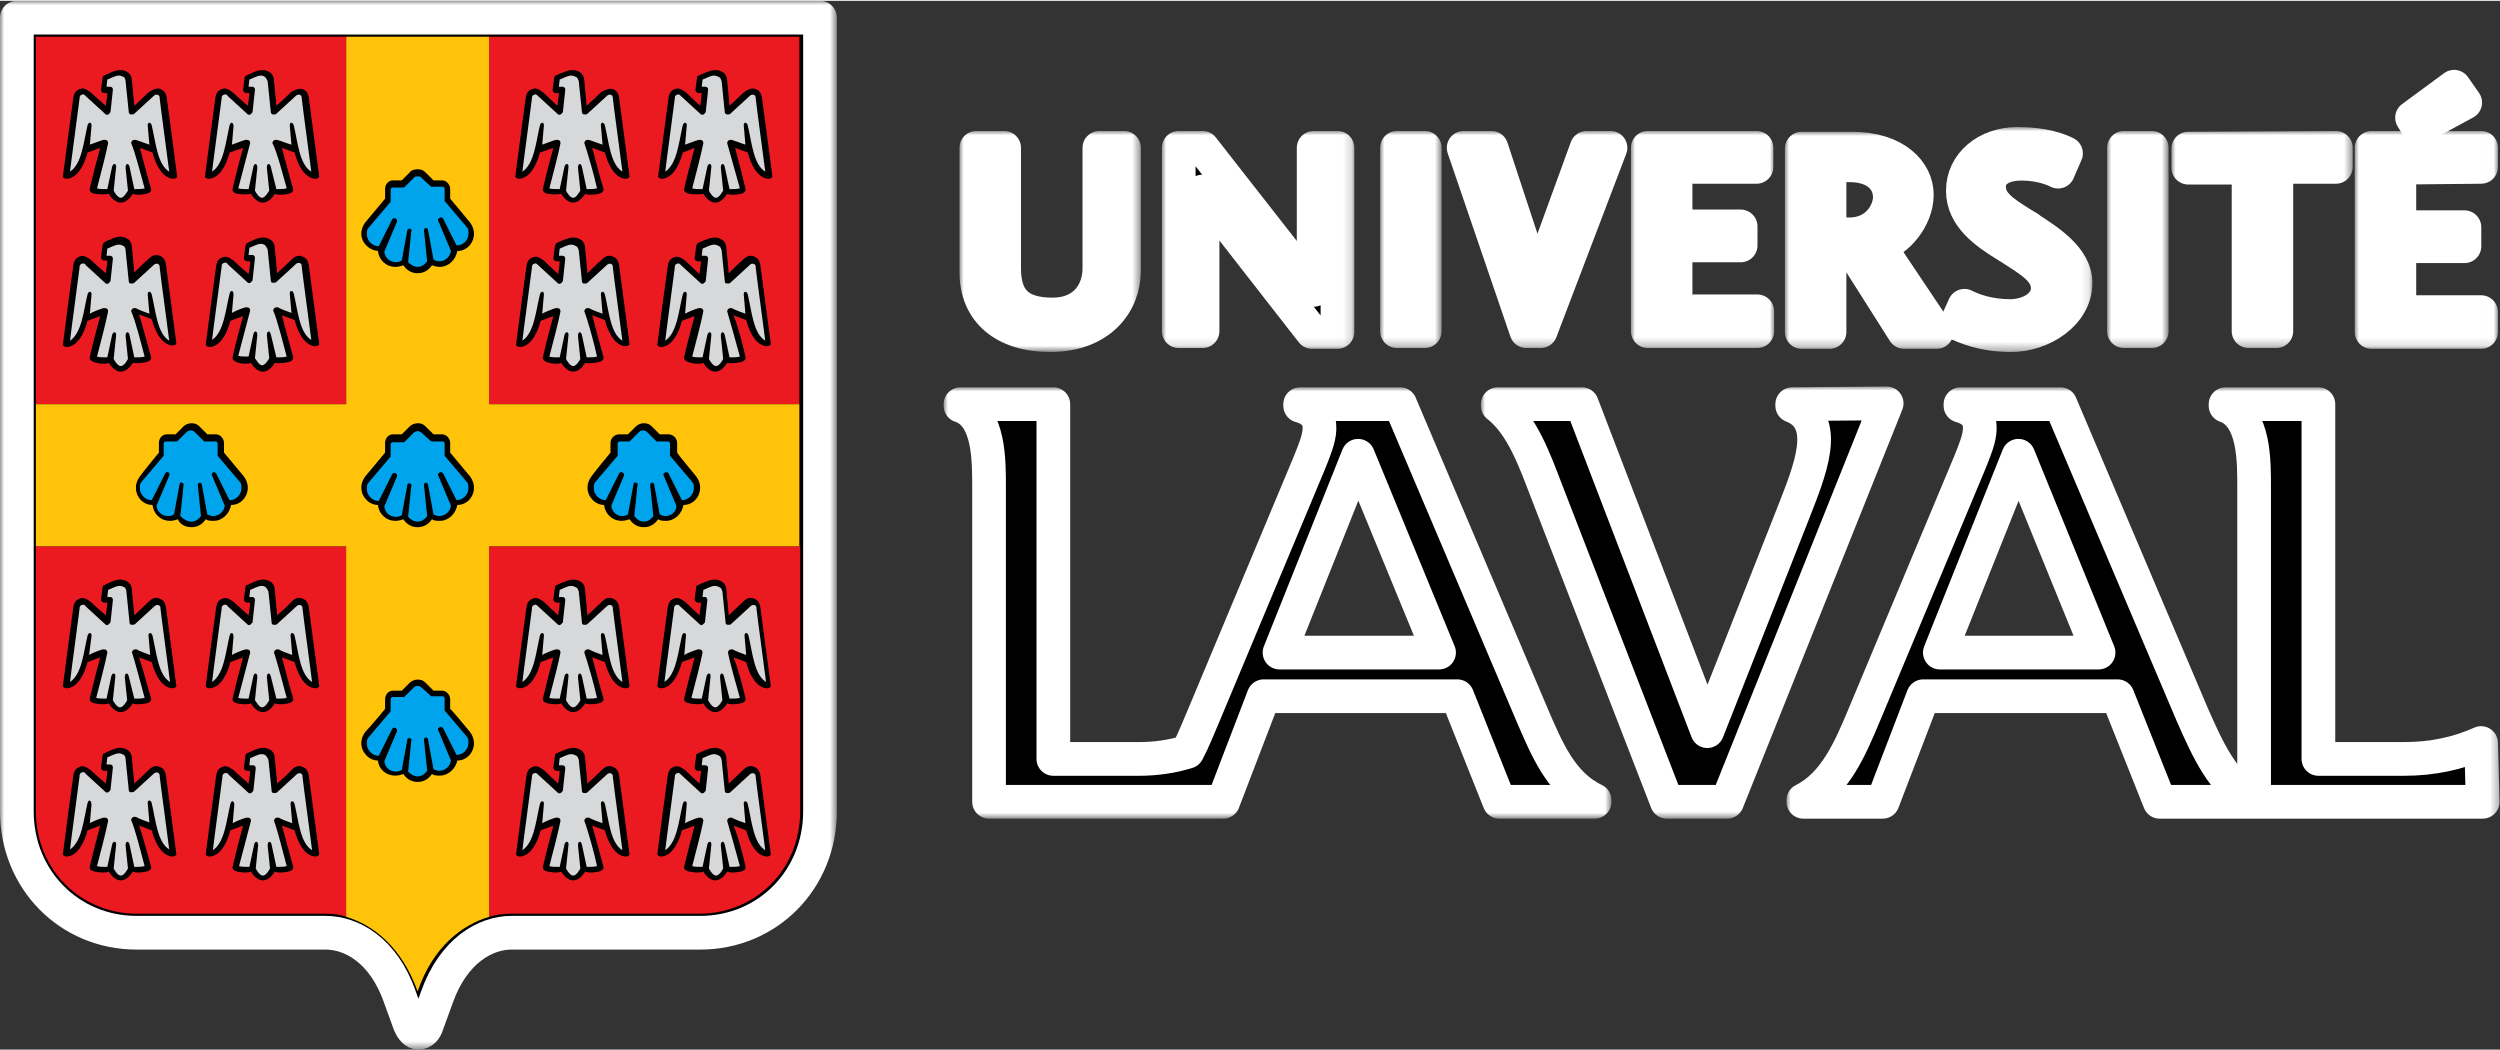 <?xml version="1.0" encoding="UTF-8" standalone="no"?>
<!DOCTYPE svg PUBLIC "-//W3C//DTD SVG 1.1//EN" "http://www.w3.org/Graphics/SVG/1.1/DTD/svg11.dtd">
<svg height="100" width="238" stroke-miterlimit="10" style="fill-rule:nonzero;clip-rule:evenodd;stroke-linecap:round;stroke-linejoin:round;" version="1.1" viewBox="6.924 1.715 296.707 124.471" xml:space="preserve" xmlns="http://www.w3.org/2000/svg" xmlns:vectornator="http://vectornator.io" xmlns:xlink="http://www.w3.org/1999/xlink">
<rect x="6.924" y="1.715" width="296.707" height="124.471" fill="#333333" stroke="none"/>
<defs>
<path d="M137.401 19.162L140.321 19.162L140.321 33.762C140.321 37.529 137.589 41.391 131.561 41.391C126.098 41.391 122.801 38.565 122.801 33.95L122.801 19.162L126.098 19.162L126.098 33.479C126.098 37.247 127.887 38.942 131.843 38.942C135.705 38.942 137.401 36.211 137.401 33.479L137.401 19.162Z" id="Fill"/>
<path d="M149.646 19.162L146.82 19.162L146.82 40.92L149.646 40.92L149.646 24.343L162.644 41.014L165.658 41.014L165.658 19.162L162.832 19.162L162.832 36.022L149.646 19.162Z" id="Fill_2"/>
<path d="M176.019 19.162L176.019 40.92L172.723 40.92L172.723 19.162L176.019 19.162Z" id="Fill_3"/>
<path d="M180.635 19.162L183.931 19.162L189.3 35.457L195.234 19.162L198.06 19.162L189.771 40.92L188.076 40.92L180.635 19.162Z" id="Fill_4"/>
<path d="M215.391 19.162L215.391 21.423L205.784 21.423L205.784 28.487L213.507 28.487L213.507 30.747L205.784 30.747L205.784 38.565L215.485 38.565L215.485 40.92L202.487 40.92L202.487 19.162L215.391 19.162Z" id="Fill_5"/>
<path d="M229.897 30.747L230.273 30.653C231.969 30.182 234.418 27.639 234.418 24.719C234.418 22.082 231.969 19.256 226.694 19.256L220.76 19.256L220.76 41.014L224.057 41.014L224.057 21.234L226.412 21.234C229.897 21.234 231.215 23.212 231.215 25.002C231.215 26.791 229.708 29.429 226.412 29.429C226.412 29.429 225.846 29.429 225.564 29.429L232.911 41.014L236.773 41.014L229.897 30.747Z" id="Fill_6"/>
<path d="M249.959 35.834C249.959 33.762 247.981 32.631 245.815 31.218L245.062 30.747C242.613 29.241 239.881 27.357 239.881 24.248C239.881 21.046 242.707 18.691 246.38 18.691C249.583 18.691 251.372 19.445 252.126 19.821C252.032 20.01 251.278 21.799 251.184 21.988C250.43 21.611 248.923 21.046 246.851 21.046C244.496 21.046 242.989 22.082 242.989 23.777C242.989 25.755 244.685 26.791 246.757 28.11L247.699 28.675L247.793 28.77C249.959 30.182 253.256 32.255 253.256 35.175C253.256 38.848 249.3 41.391 245.627 41.391C242.047 41.391 240.069 40.355 239.127 39.978C239.222 39.79 239.975 38.094 240.069 37.906L240.069 37.906C241.011 38.377 242.801 39.131 245.627 39.131C248.17 39.036 249.959 37.623 249.959 35.834Z" id="Fill_7"/>
<path d="M262.299 19.162L262.299 40.92L259.002 40.92L259.002 19.162L262.299 19.162Z" id="Fill_8"/>
<path d="M284.151 19.162L284.151 21.423L277.087 21.423L277.087 40.92L273.79 40.92L273.79 21.517L266.631 21.517L266.631 19.256L284.151 19.162L284.151 19.162Z" id="Fill_9"/>
<path d="M291.686 21.517L291.686 28.581L299.41 28.581L299.41 30.842L291.686 30.842L291.686 38.66C291.686 38.66 301.105 38.66 301.388 38.66L301.388 41.014L288.39 41.014L288.39 19.162L301.388 19.162L301.388 21.423L291.686 21.517L291.686 21.517Z" id="Fill_10"/>
<path d="M298.185 11.909L299.504 13.793L293.947 16.807L293.193 15.583L298.185 11.909Z" id="Fill_11"/>
<path d="M219.63 49.586L219.63 49.774C224.245 51.564 221.702 57.498 219.724 62.584L209.551 88.393L194.669 49.586L184.685 49.586L184.685 49.774C187.605 52.035 189.112 56.368 190.525 60.041L204.748 96.776L211.906 96.776L230.839 49.492L219.63 49.586L219.63 49.586Z" id="Fill_12"/>
<path d="M301.388 89.805C298.656 91.03 295.642 91.689 292.251 91.689L282.079 91.689L282.079 49.586L271.058 49.586L271.058 49.774C274.543 50.999 274.449 56.368 274.449 59.664L274.449 96.587C270.776 94.798 268.892 90.465 267.102 86.415L251.467 49.586L239.598 49.586L239.598 49.774C243.178 50.81 241.765 53.824 240.729 56.462L228.201 86.415C226.506 90.465 224.716 94.704 220.949 96.587L220.949 96.776L230.368 96.776L235.171 84.248L258.248 84.248L263.24 96.776L301.576 96.776L301.388 89.805L301.388 89.805ZM237.149 79.068L246.474 55.708L255.988 79.068L237.149 79.068Z" id="Fill_13"/>
<path d="M188.735 86.415L173.099 49.586L161.231 49.586L161.231 49.774C164.81 50.81 163.398 53.824 162.361 56.462L162.361 56.462L162.361 56.462L149.834 86.415C149.175 87.922 148.61 89.429 147.856 90.842C146.066 91.407 144.088 91.689 142.11 91.689L131.938 91.689L131.938 49.586L120.917 49.586L120.917 49.774C124.402 50.904 124.308 56.368 124.308 59.664L124.308 96.776L152.095 96.776L156.898 84.248L179.881 84.248L179.881 84.248L184.873 96.776L196.176 96.776L196.176 96.587C192.22 94.704 190.525 90.559 188.735 86.415ZM158.782 79.068L168.107 55.708L177.715 79.068L158.782 79.068Z" id="Fill_14"/>
<path d="M8.924 3.715L8.924 97.906C8.924 106.006 15.14 112.317 23.146 112.317L45.564 112.317C48.578 112.317 52.44 114.295 54.418 120.041L55.548 123.149C55.831 123.809 56.208 124.185 56.584 124.185C57.056 124.185 57.432 123.809 57.621 123.149L58.751 120.041C60.729 114.39 64.591 112.317 67.605 112.317L90.022 112.317C98.029 112.317 104.245 106.006 104.245 97.906L104.245 3.715L8.924 3.715Z" id="Fill_15"/>
</defs>
<clipPath id="ArtboardFrame">
<rect height="124.471" width="296.707" x="6.924" y="1.715"/>
</clipPath>
<g clip-path="url(#ArtboardFrame)" id="Layer" vectornator:layerName="Layer">
<g opacity="1" vectornator:layerName="g">
<g opacity="1" vectornator:layerName="g">
<g opacity="1" vectornator:layerName="path">
<use fill="#000000" fill-rule="nonzero" stroke="none" xlink:href="#Fill"/>
<mask height="26.229" id="StrokeMask" maskUnits="userSpaceOnUse" width="21.52" x="120.801" y="17.162">
<rect fill="#ffffff" height="26.229" stroke="none" width="21.52" x="120.801" y="17.162"/>
<use fill="#000000" fill-rule="evenodd" stroke="none" xlink:href="#Fill"/>
</mask>
<use fill="none" mask="url(#StrokeMask)" stroke="#ffffff" stroke-linecap="round" stroke-linejoin="miter" stroke-width="4" xlink:href="#Fill"/>
</g>
<g opacity="1" vectornator:layerName="path">
<use fill="#000000" fill-rule="nonzero" stroke="none" xlink:href="#Fill_2"/>
<mask height="25.852" id="StrokeMask_2" maskUnits="userSpaceOnUse" width="22.838" x="144.82" y="17.162">
<rect fill="#ffffff" height="25.852" stroke="none" width="22.838" x="144.82" y="17.162"/>
<use fill="#000000" fill-rule="evenodd" stroke="none" xlink:href="#Fill_2"/>
</mask>
<use fill="none" mask="url(#StrokeMask_2)" stroke="#ffffff" stroke-linecap="round" stroke-linejoin="miter" stroke-width="4" xlink:href="#Fill_2"/>
</g>
<g opacity="1" vectornator:layerName="path">
<use fill="#000000" fill-rule="nonzero" stroke="none" xlink:href="#Fill_3"/>
<mask height="25.758" id="StrokeMask_3" maskUnits="userSpaceOnUse" width="7.297" x="170.723" y="17.162">
<rect fill="#ffffff" height="25.758" stroke="none" width="7.297" x="170.723" y="17.162"/>
<use fill="#000000" fill-rule="evenodd" stroke="none" xlink:href="#Fill_3"/>
</mask>
<use fill="none" mask="url(#StrokeMask_3)" stroke="#ffffff" stroke-linecap="round" stroke-linejoin="miter" stroke-width="4" xlink:href="#Fill_3"/>
</g>
<g opacity="1" vectornator:layerName="path">
<use fill="#000000" fill-rule="nonzero" stroke="none" xlink:href="#Fill_4"/>
<mask height="25.758" id="StrokeMask_4" maskUnits="userSpaceOnUse" width="23.125" x="177.837" y="17.162">
<rect fill="#ffffff" height="25.758" stroke="none" width="23.125" x="177.837" y="17.162"/>
<use fill="#000000" fill-rule="evenodd" stroke="none" xlink:href="#Fill_4"/>
</mask>
<use fill="none" mask="url(#StrokeMask_4)" stroke="#ffffff" stroke-linecap="round" stroke-linejoin="miter" stroke-width="4" xlink:href="#Fill_4"/>
</g>
<g opacity="1" vectornator:layerName="path">
<use fill="#000000" fill-rule="nonzero" stroke="none" xlink:href="#Fill_5"/>
<mask height="25.758" id="StrokeMask_5" maskUnits="userSpaceOnUse" width="16.998" x="200.487" y="17.162">
<rect fill="#ffffff" height="25.758" stroke="none" width="16.998" x="200.487" y="17.162"/>
<use fill="#000000" fill-rule="evenodd" stroke="none" xlink:href="#Fill_5"/>
</mask>
<use fill="none" mask="url(#StrokeMask_5)" stroke="#ffffff" stroke-linecap="round" stroke-linejoin="miter" stroke-width="4" xlink:href="#Fill_5"/>
</g>
<g opacity="1" vectornator:layerName="path">
<use fill="#000000" fill-rule="nonzero" stroke="none" xlink:href="#Fill_6"/>
<mask height="25.758" id="StrokeMask_6" maskUnits="userSpaceOnUse" width="21.759" x="218.76" y="17.256">
<rect fill="#ffffff" height="25.758" stroke="none" width="21.759" x="218.76" y="17.256"/>
<use fill="#000000" fill-rule="evenodd" stroke="none" xlink:href="#Fill_6"/>
</mask>
<use fill="none" mask="url(#StrokeMask_6)" stroke="#ffffff" stroke-linecap="round" stroke-linejoin="miter" stroke-width="4" xlink:href="#Fill_6"/>
</g>
<g opacity="1" vectornator:layerName="path">
<use fill="#000000" fill-rule="nonzero" stroke="none" xlink:href="#Fill_7"/>
<mask height="26.7" id="StrokeMask_7" maskUnits="userSpaceOnUse" width="18.89" x="236.367" y="16.691">
<rect fill="#ffffff" height="26.7" stroke="none" width="18.89" x="236.367" y="16.691"/>
<use fill="#000000" fill-rule="evenodd" stroke="none" xlink:href="#Fill_7"/>
</mask>
<use fill="none" mask="url(#StrokeMask_7)" stroke="#ffffff" stroke-linecap="round" stroke-linejoin="miter" stroke-width="4" xlink:href="#Fill_7"/>
</g>
<g opacity="1" vectornator:layerName="path">
<use fill="#000000" fill-rule="nonzero" stroke="none" xlink:href="#Fill_8"/>
<mask height="25.758" id="StrokeMask_8" maskUnits="userSpaceOnUse" width="7.297" x="257.002" y="17.162">
<rect fill="#ffffff" height="25.758" stroke="none" width="7.297" x="257.002" y="17.162"/>
<use fill="#000000" fill-rule="evenodd" stroke="none" xlink:href="#Fill_8"/>
</mask>
<use fill="none" mask="url(#StrokeMask_8)" stroke="#ffffff" stroke-linecap="round" stroke-linejoin="miter" stroke-width="4" xlink:href="#Fill_8"/>
</g>
<g opacity="1" vectornator:layerName="path">
<use fill="#000000" fill-rule="nonzero" stroke="none" xlink:href="#Fill_9"/>
<mask height="25.758" id="StrokeMask_9" maskUnits="userSpaceOnUse" width="21.52" x="264.631" y="17.162">
<rect fill="#ffffff" height="25.758" stroke="none" width="21.52" x="264.631" y="17.162"/>
<use fill="#000000" fill-rule="evenodd" stroke="none" xlink:href="#Fill_9"/>
</mask>
<use fill="none" mask="url(#StrokeMask_9)" stroke="#ffffff" stroke-linecap="round" stroke-linejoin="miter" stroke-width="4" xlink:href="#Fill_9"/>
</g>
<g opacity="1" vectornator:layerName="g">
<g opacity="1" vectornator:layerName="path">
<use fill="#000000" fill-rule="nonzero" stroke="none" xlink:href="#Fill_10"/>
<mask height="25.852" id="StrokeMask_10" maskUnits="userSpaceOnUse" width="16.998" x="286.39" y="17.162">
<rect fill="#ffffff" height="25.852" stroke="none" width="16.998" x="286.39" y="17.162"/>
<use fill="#000000" fill-rule="evenodd" stroke="none" xlink:href="#Fill_10"/>
</mask>
<use fill="none" mask="url(#StrokeMask_10)" stroke="#ffffff" stroke-linecap="round" stroke-linejoin="miter" stroke-width="4" xlink:href="#Fill_10"/>
</g>
<g opacity="1" vectornator:layerName="path">
<use fill="#000000" fill-rule="nonzero" stroke="none" xlink:href="#Fill_11"/>
<mask height="10.383" id="StrokeMask_11" maskUnits="userSpaceOnUse" width="11.903" x="290.525" y="9.085">
<rect fill="#ffffff" height="10.383" stroke="none" width="11.903" x="290.525" y="9.085"/>
<use fill="#000000" fill-rule="evenodd" stroke="none" xlink:href="#Fill_11"/>
</mask>
<use fill="none" mask="url(#StrokeMask_11)" stroke="#ffffff" stroke-linecap="round" stroke-linejoin="miter" stroke-width="4" xlink:href="#Fill_11"/>
</g>
</g>
</g>
<g opacity="1" vectornator:layerName="g">
<g opacity="1" vectornator:layerName="path">
<use fill="#000000" fill-rule="nonzero" stroke="none" xlink:href="#Fill_12"/>
<mask height="51.309" id="StrokeMask_12" maskUnits="userSpaceOnUse" width="51.119" x="182.685" y="47.467">
<rect fill="#ffffff" height="51.309" stroke="none" width="51.119" x="182.685" y="47.467"/>
<use fill="#000000" fill-rule="evenodd" stroke="none" xlink:href="#Fill_12"/>
</mask>
<use fill="none" mask="url(#StrokeMask_12)" stroke="#ffffff" stroke-linecap="round" stroke-linejoin="miter" stroke-width="4" xlink:href="#Fill_12"/>
</g>
<g opacity="1" vectornator:layerName="path">
<use fill="#000000" fill-rule="nonzero" stroke="none" xlink:href="#Fill_13"/>
<mask height="52.201" id="StrokeMask_13" maskUnits="userSpaceOnUse" width="84.683" x="218.949" y="47.586">
<rect fill="#ffffff" height="52.201" stroke="none" width="84.683" x="218.949" y="47.586"/>
<use fill="#000000" fill-rule="evenodd" stroke="none" xlink:href="#Fill_13"/>
</mask>
<use fill="none" mask="url(#StrokeMask_13)" stroke="#ffffff" stroke-linecap="round" stroke-linejoin="miter" stroke-width="4" xlink:href="#Fill_13"/>
</g>
<g opacity="1" vectornator:layerName="path">
<use fill="#000000" fill-rule="nonzero" stroke="none" xlink:href="#Fill_14"/>
<mask height="51.19" id="StrokeMask_14" maskUnits="userSpaceOnUse" width="79.259" x="118.917" y="47.586">
<rect fill="#ffffff" height="51.19" stroke="none" width="79.259" x="118.917" y="47.586"/>
<use fill="#000000" fill-rule="evenodd" stroke="none" xlink:href="#Fill_14"/>
</mask>
<use fill="none" mask="url(#StrokeMask_14)" stroke="#ffffff" stroke-linecap="round" stroke-linejoin="miter" stroke-width="4" xlink:href="#Fill_14"/>
</g>
</g>
<g opacity="1" vectornator:layerName="path">
<use fill="#000000" fill-rule="nonzero" stroke="none" xlink:href="#Fill_15"/>
<mask height="124.471" id="StrokeMask_15" maskUnits="userSpaceOnUse" width="99.322" x="6.924" y="1.715">
<rect fill="#ffffff" height="124.471" stroke="none" width="99.322" x="6.924" y="1.715"/>
<use fill="#000000" fill-rule="evenodd" stroke="none" xlink:href="#Fill_15"/>
</mask>
<use fill="none" mask="url(#StrokeMask_15)" stroke="#ffffff" stroke-linecap="round" stroke-linejoin="miter" stroke-width="4" xlink:href="#Fill_15"/>
</g>
<g opacity="1" vectornator:layerName="g">
<path d="M11.184 5.975L48.013 5.975L48.013 5.975L48.013 49.586L48.013 49.586L11.184 49.586L11.184 49.586L11.184 5.975L11.184 5.975Z" fill="#eb1a21" fill-rule="nonzero" opacity="1" stroke="none" vectornator:layerName="rect"/>
<path d="M11.184 66.446L11.184 97.906C11.184 104.97 16.647 110.057 23.146 110.057C23.146 110.057 45.47 110.057 45.564 110.057C46.412 110.057 47.26 110.151 48.107 110.433L48.107 66.446L11.184 66.446Z" fill="#eb1a21" fill-rule="nonzero" opacity="1" stroke="none" vectornator:layerName="path"/>
<path d="M64.968 5.975L101.796 5.975L101.796 5.975L101.796 49.586L101.796 49.586L64.968 49.586L64.968 49.586L64.968 5.975L64.968 5.975Z" fill="#eb1a21" fill-rule="nonzero" opacity="1" stroke="none" vectornator:layerName="rect"/>
<path d="M64.968 110.433C65.815 110.151 66.663 110.057 67.511 110.057L89.928 110.057C96.427 110.057 101.891 104.97 101.891 97.906L101.891 66.446L64.968 66.446L64.968 110.433Z" fill="#eb1a21" fill-rule="nonzero" opacity="1" stroke="none" vectornator:layerName="path"/>
</g>
<path d="M64.968 49.586L64.968 5.975L48.013 5.975L48.013 49.586L11.184 49.586L11.184 66.446L48.013 66.446L48.013 110.433C51.216 111.375 54.606 114.013 56.49 119.287C58.28 114.013 61.765 111.375 64.968 110.433L64.968 66.446L101.796 66.446L101.796 49.586L64.968 49.586Z" fill="#ffc40a" fill-rule="nonzero" opacity="1" stroke="none" vectornator:layerName="path"/>
<g opacity="1" vectornator:layerName="g">
<path d="M24.842 23.966C24.936 24.248 24.748 24.437 24.559 24.531C24.183 24.719 23.052 24.814 22.676 24.625C22.676 24.625 22.11 25.661 21.263 25.661C20.415 25.661 19.85 24.625 19.85 24.625C19.473 24.719 18.343 24.719 17.872 24.531C17.683 24.437 17.495 24.248 17.589 23.966C17.778 23.024 18.531 20.198 18.814 19.162L17.307 19.727C17.024 20.857 16.271 22.741 14.858 22.835C14.669 22.835 14.387 22.741 14.387 22.553C14.575 21.046 15.517 13.982 15.611 13.322C15.705 12.663 15.894 12.38 16.365 12.192C16.836 12.003 17.118 12.192 17.683 12.569C18.06 12.945 19.473 14.17 19.473 14.17C19.473 14.17 19.662 13.04 19.662 12.663C19.473 12.663 19.285 12.663 19.285 12.663C19.096 12.663 18.908 12.474 18.908 12.286L19.096 10.873C19.096 10.685 19.191 10.591 19.285 10.591C19.285 10.591 19.85 10.308 20.321 10.12C20.792 9.931 21.169 9.931 21.169 9.931C21.545 9.931 21.828 10.025 22.11 10.214C22.393 10.402 22.581 10.779 22.581 11.156L22.864 14.17C22.864 14.17 24.183 12.945 24.559 12.569C25.219 12.192 25.501 12.003 25.972 12.192C26.443 12.38 26.632 12.663 26.726 13.322C26.82 13.982 27.762 21.046 27.95 22.553C27.95 22.741 27.668 22.835 27.479 22.835C26.067 22.741 25.313 20.857 25.03 19.727L23.523 19.162C23.806 20.198 24.559 23.118 24.842 23.966Z" fill="#000000" fill-rule="nonzero" opacity="1" stroke="none" vectornator:layerName="path"/>
<path d="M41.702 23.966C41.796 24.248 41.608 24.437 41.42 24.531C41.043 24.719 39.913 24.814 39.536 24.625C39.536 24.625 38.971 25.661 38.123 25.661C37.275 25.661 36.71 24.625 36.71 24.625C36.239 24.719 35.203 24.719 34.826 24.531C34.638 24.437 34.45 24.248 34.544 23.966C34.732 23.024 35.486 20.198 35.768 19.162L34.167 19.727C33.884 20.857 33.131 22.741 31.718 22.835C31.53 22.835 31.247 22.741 31.247 22.553C31.435 21.046 32.377 13.982 32.471 13.322C32.566 12.663 32.754 12.38 33.225 12.192C33.696 12.003 33.979 12.192 34.544 12.569C34.92 12.945 36.333 14.17 36.333 14.17C36.333 14.17 36.522 13.04 36.522 12.663C36.333 12.663 36.145 12.663 36.145 12.663C35.957 12.663 35.768 12.474 35.768 12.286L35.957 10.873C35.957 10.685 36.051 10.591 36.145 10.591C36.145 10.591 36.71 10.308 37.181 10.12C37.652 9.931 38.029 9.931 38.029 9.931C38.406 9.931 38.688 10.025 38.971 10.214C39.253 10.402 39.442 10.779 39.442 11.156L39.724 14.17C39.724 14.17 41.137 12.945 41.42 12.569C42.079 12.192 42.456 12.098 42.833 12.192C43.303 12.38 43.492 12.663 43.586 13.322C43.68 13.982 44.622 21.046 44.811 22.553C44.811 22.741 44.528 22.835 44.34 22.835C42.927 22.741 42.173 20.857 41.891 19.727L40.384 19.162C40.666 20.198 41.42 23.118 41.702 23.966Z" fill="#000000" fill-rule="nonzero" opacity="1" stroke="none" vectornator:layerName="path"/>
<path d="M24.842 43.934C24.936 44.217 24.748 44.405 24.559 44.499C24.183 44.688 23.052 44.782 22.676 44.688C22.676 44.688 22.11 45.724 21.263 45.724C20.415 45.724 19.85 44.688 19.85 44.688C19.473 44.876 18.343 44.782 17.872 44.499C17.683 44.405 17.495 44.217 17.589 43.934C17.778 42.992 18.531 40.167 18.814 39.131L17.307 39.696C17.024 40.826 16.271 42.71 14.858 42.804C14.669 42.804 14.387 42.71 14.387 42.522C14.575 40.92 15.517 33.856 15.611 33.197C15.705 32.537 15.894 32.255 16.365 32.066C16.836 31.878 17.118 32.066 17.683 32.443C18.06 32.82 19.473 34.044 19.473 34.044C19.473 34.044 19.662 32.914 19.662 32.537C19.473 32.537 19.285 32.537 19.285 32.537C19.096 32.537 18.908 32.349 18.908 32.16L19.096 30.747C19.096 30.653 19.191 30.465 19.285 30.371C19.285 30.371 19.85 30.088 20.321 29.9C20.792 29.711 21.169 29.711 21.169 29.711C21.545 29.711 21.828 29.806 22.11 29.994C22.393 30.182 22.581 30.559 22.581 30.936L22.864 33.95C22.864 33.95 24.183 32.631 24.559 32.349C25.03 31.878 25.407 31.784 25.878 31.972C26.349 32.16 26.537 32.443 26.632 33.102C26.726 33.762 27.668 40.826 27.856 42.333C27.856 42.522 27.573 42.616 27.385 42.616C25.972 42.522 25.219 40.638 24.936 39.507L23.429 38.942C23.806 40.072 24.559 42.992 24.842 43.934Z" fill="#000000" fill-rule="nonzero" opacity="1" stroke="none" vectornator:layerName="path"/>
<path d="M41.702 43.934C41.796 44.217 41.608 44.405 41.42 44.499C41.043 44.688 39.913 44.782 39.536 44.688C39.536 44.688 38.971 45.724 38.123 45.724C37.275 45.724 36.71 44.688 36.71 44.688C36.239 44.876 35.203 44.782 34.826 44.499C34.638 44.405 34.45 44.217 34.544 43.934C34.732 42.992 35.486 40.167 35.768 39.131L34.261 39.696C33.979 40.826 33.225 42.71 31.812 42.804C31.624 42.804 31.341 42.71 31.341 42.522C31.53 40.92 32.471 33.95 32.566 33.291C32.66 32.631 32.848 32.349 33.319 32.16C33.79 31.972 34.073 32.16 34.638 32.537C35.015 32.914 36.428 34.138 36.428 34.138C36.428 34.138 36.616 33.008 36.616 32.631C36.428 32.631 36.239 32.631 36.239 32.631C36.051 32.631 35.862 32.443 35.862 32.255L36.051 30.842C36.051 30.747 36.145 30.559 36.239 30.465C36.239 30.465 36.804 30.182 37.275 29.994C37.746 29.806 38.123 29.806 38.123 29.806C38.5 29.806 38.782 29.9 39.065 30.088C39.347 30.277 39.536 30.653 39.536 31.03L39.818 34.044C39.818 34.044 41.231 32.725 41.514 32.443C41.985 31.972 42.362 31.878 42.833 32.066C43.303 32.255 43.492 32.537 43.586 33.197C43.68 33.856 44.622 40.92 44.811 42.427C44.811 42.616 44.528 42.71 44.34 42.71C42.927 42.616 42.173 40.732 41.891 39.602L40.384 39.036C40.666 40.072 41.42 42.992 41.702 43.934Z" fill="#000000" fill-rule="nonzero" opacity="1" stroke="none" vectornator:layerName="path"/>
<path d="M78.531 23.966C78.625 24.248 78.437 24.437 78.249 24.531C77.872 24.719 76.742 24.814 76.365 24.625C76.365 24.625 75.799 25.661 74.952 25.661C74.104 25.661 73.539 24.625 73.539 24.625C73.162 24.719 72.032 24.719 71.655 24.531C71.467 24.437 71.278 24.248 71.373 23.966C71.561 23.024 72.314 20.198 72.597 19.162L70.996 19.727C70.713 20.857 69.96 22.741 68.547 22.835C68.358 22.835 68.076 22.741 68.076 22.553C68.264 21.046 69.206 13.982 69.3 13.322C69.394 12.663 69.583 12.38 70.054 12.192C70.525 12.003 70.807 12.192 71.373 12.569C71.749 12.945 73.068 14.17 73.068 14.17C73.068 14.17 73.256 13.04 73.256 12.663C73.068 12.663 72.88 12.663 72.88 12.663C72.691 12.663 72.503 12.474 72.503 12.286L72.691 10.873C72.691 10.685 72.785 10.591 72.88 10.591C72.88 10.591 73.445 10.308 74.01 10.12C74.481 9.931 74.858 9.931 74.858 9.931C75.234 9.931 75.517 10.025 75.799 10.214C76.082 10.402 76.27 10.779 76.27 11.156L76.553 14.17C76.553 14.17 77.872 12.945 78.249 12.569C78.908 12.192 79.285 12.098 79.661 12.192C80.132 12.38 80.321 12.663 80.415 13.322C80.509 13.982 81.451 21.046 81.639 22.553C81.639 22.741 81.357 22.835 81.168 22.835C79.756 22.741 79.002 20.857 78.719 19.727L77.212 19.162C77.495 20.198 78.249 23.118 78.531 23.966Z" fill="#000000" fill-rule="nonzero" opacity="1" stroke="none" vectornator:layerName="path"/>
<path d="M95.391 23.966C95.486 24.248 95.297 24.437 95.109 24.531C94.732 24.719 93.602 24.814 93.225 24.625C93.225 24.625 92.66 25.661 91.812 25.661C90.964 25.661 90.399 24.625 90.399 24.625C90.022 24.719 88.892 24.719 88.421 24.531C88.233 24.437 88.044 24.248 88.139 23.966C88.327 23.024 89.081 20.198 89.363 19.162L87.95 19.727C87.668 20.857 86.914 22.741 85.501 22.835C85.313 22.835 85.03 22.741 85.03 22.553C85.219 21.046 86.161 13.982 86.255 13.322C86.349 12.663 86.537 12.38 87.008 12.192C87.479 12.003 87.762 12.192 88.327 12.569C88.704 12.945 90.022 14.17 90.022 14.17C90.022 14.17 90.211 13.04 90.211 12.663C90.022 12.663 89.834 12.663 89.834 12.663C89.646 12.663 89.457 12.474 89.457 12.286L89.646 10.873C89.646 10.685 89.74 10.591 89.834 10.591C89.834 10.591 90.399 10.308 90.964 10.12C91.435 9.931 91.812 9.931 91.812 9.931C92.189 9.931 92.471 10.025 92.754 10.214C93.037 10.402 93.225 10.779 93.225 11.156L93.507 14.17C93.507 14.17 94.826 12.945 95.203 12.569C95.768 12.192 96.145 12.003 96.616 12.192C97.087 12.38 97.275 12.663 97.369 13.322C97.464 13.982 98.406 21.046 98.594 22.553C98.594 22.741 98.311 22.835 98.123 22.835C96.71 22.741 95.957 20.857 95.674 19.727L94.167 19.162C94.449 20.198 95.203 23.118 95.391 23.966Z" fill="#000000" fill-rule="nonzero" opacity="1" stroke="none" vectornator:layerName="path"/>
<path d="M78.531 43.934C78.625 44.217 78.437 44.405 78.249 44.499C77.872 44.688 76.742 44.782 76.365 44.688C76.365 44.688 75.799 45.724 74.952 45.724C74.104 45.724 73.539 44.688 73.539 44.688C73.162 44.876 72.032 44.782 71.655 44.499C71.467 44.405 71.278 44.217 71.373 43.934C71.561 42.992 72.314 40.167 72.597 39.131L71.09 39.696C70.807 40.826 70.054 42.71 68.641 42.804C68.453 42.804 68.17 42.71 68.17 42.522C68.358 40.92 69.3 33.95 69.394 33.291C69.489 32.631 69.677 32.349 70.148 32.16C70.619 31.972 70.902 32.16 71.467 32.537C71.844 32.914 73.162 34.138 73.162 34.138C73.162 34.138 73.351 33.008 73.351 32.631C73.162 32.631 72.974 32.631 72.974 32.631C72.785 32.631 72.597 32.443 72.597 32.255L72.785 30.842C72.785 30.747 72.88 30.559 72.974 30.465C72.974 30.465 73.539 30.182 74.104 29.994C74.575 29.806 74.952 29.806 74.952 29.806C75.329 29.806 75.611 29.9 75.894 30.088C76.176 30.277 76.365 30.653 76.365 31.03L76.647 34.044C76.647 34.044 77.966 32.725 78.343 32.443C78.814 31.972 79.19 31.878 79.661 32.066C80.132 32.255 80.321 32.537 80.415 33.197C80.509 33.856 81.451 40.92 81.639 42.427C81.639 42.616 81.357 42.71 81.168 42.71C79.756 42.616 79.002 40.732 78.719 39.602L77.212 39.036C77.495 40.072 78.249 42.992 78.531 43.934Z" fill="#000000" fill-rule="nonzero" opacity="1" stroke="none" vectornator:layerName="path"/>
<path d="M95.391 43.934C95.486 44.217 95.297 44.405 95.109 44.499C94.732 44.688 93.602 44.782 93.225 44.688C93.225 44.688 92.66 45.724 91.812 45.724C90.964 45.724 90.399 44.688 90.399 44.688C90.022 44.876 88.892 44.782 88.421 44.499C88.233 44.405 88.044 44.217 88.139 43.934C88.327 42.992 89.081 40.167 89.363 39.131L87.856 39.696C87.573 40.826 86.82 42.71 85.407 42.804C85.219 42.804 84.936 42.71 84.936 42.522C85.124 40.92 86.066 33.95 86.161 33.291C86.255 32.631 86.443 32.349 86.914 32.16C87.385 31.972 87.668 32.16 88.233 32.537C88.61 32.914 89.928 34.138 89.928 34.138C89.928 34.138 90.117 33.008 90.117 32.631C89.928 32.631 89.74 32.631 89.74 32.631C89.552 32.631 89.363 32.443 89.363 32.255L89.552 30.842C89.552 30.747 89.646 30.559 89.74 30.465C89.74 30.465 90.305 30.182 90.87 29.994C91.341 29.806 91.718 29.806 91.718 29.806C92.095 29.806 92.377 29.9 92.66 30.088C92.942 30.277 93.131 30.653 93.131 31.03L93.413 34.044C93.413 34.044 94.732 32.725 95.109 32.443C95.58 31.972 95.957 31.878 96.427 32.066C96.898 32.255 97.087 32.537 97.181 33.197C97.275 33.856 98.217 40.92 98.406 42.427C98.406 42.616 98.123 42.71 97.934 42.71C96.522 42.616 95.768 40.732 95.486 39.602L93.978 39.036C94.449 40.072 95.203 42.992 95.391 43.934Z" fill="#000000" fill-rule="nonzero" opacity="1" stroke="none" vectornator:layerName="path"/>
<path d="M24.842 84.437C24.936 84.719 24.748 84.908 24.559 85.002C24.183 85.19 23.052 85.284 22.676 85.096C22.676 85.096 22.11 86.132 21.263 86.132C20.415 86.132 19.85 85.096 19.85 85.096C19.473 85.284 18.343 85.19 17.872 85.002C17.683 84.908 17.495 84.719 17.589 84.437C17.778 83.589 18.531 80.669 18.814 79.633L17.307 80.198C17.024 81.328 16.271 83.212 14.858 83.306C14.669 83.306 14.387 83.212 14.387 83.024C14.575 81.517 15.517 74.452 15.611 73.793C15.705 73.134 15.894 72.851 16.365 72.663C16.836 72.474 17.118 72.663 17.683 73.04C18.06 73.416 19.473 74.641 19.473 74.641C19.473 74.641 19.662 73.51 19.662 73.134C19.473 73.134 19.285 73.134 19.285 73.134C19.096 73.134 18.908 72.945 18.908 72.757L19.096 71.344C19.096 71.156 19.191 71.061 19.285 71.061C19.285 71.061 19.85 70.779 20.321 70.591C20.792 70.402 21.169 70.402 21.169 70.402C21.545 70.402 21.828 70.496 22.11 70.685C22.393 70.873 22.581 71.25 22.581 71.627L22.864 74.641C22.864 74.641 24.183 73.416 24.559 73.04C25.03 72.569 25.407 72.474 25.878 72.663C26.349 72.851 26.537 73.134 26.632 73.793C26.726 74.452 27.668 81.517 27.856 83.024C27.856 83.212 27.573 83.306 27.385 83.306C25.972 83.212 25.219 81.328 24.936 80.198L23.429 79.633C23.806 80.669 24.559 83.589 24.842 84.437Z" fill="#000000" fill-rule="nonzero" opacity="1" stroke="none" vectornator:layerName="path"/>
<path d="M41.702 84.437C41.796 84.719 41.608 84.908 41.42 85.002C41.043 85.19 39.913 85.284 39.536 85.096C39.536 85.096 38.971 86.132 38.123 86.132C37.275 86.132 36.71 85.096 36.71 85.096C36.239 85.284 35.203 85.19 34.826 85.002C34.638 84.908 34.45 84.719 34.544 84.437C34.732 83.589 35.486 80.669 35.768 79.633L34.261 80.198C33.979 81.328 33.225 83.212 31.812 83.306C31.624 83.306 31.341 83.212 31.341 83.024C31.53 81.422 32.471 74.452 32.566 73.793C32.66 73.134 32.848 72.851 33.319 72.663C33.79 72.474 34.073 72.663 34.638 73.04C35.015 73.416 36.428 74.641 36.428 74.641C36.428 74.641 36.616 73.51 36.616 73.134C36.428 73.134 36.239 73.134 36.239 73.134C36.051 73.134 35.862 72.945 35.862 72.757L36.051 71.344C36.051 71.156 36.145 71.061 36.239 71.061C36.239 71.061 36.804 70.779 37.275 70.591C37.746 70.402 38.123 70.402 38.123 70.402C38.5 70.402 38.782 70.496 39.065 70.685C39.347 70.873 39.536 71.25 39.536 71.627L39.818 74.641C39.818 74.641 41.231 73.416 41.514 73.04C41.985 72.569 42.362 72.474 42.833 72.663C43.303 72.851 43.492 73.134 43.586 73.793C43.68 74.452 44.622 81.517 44.811 83.024C44.811 83.212 44.528 83.306 44.34 83.306C42.927 83.212 42.173 81.328 41.891 80.198L40.384 79.633C40.666 80.669 41.42 83.589 41.702 84.437Z" fill="#000000" fill-rule="nonzero" opacity="1" stroke="none" vectornator:layerName="path"/>
<path d="M24.842 104.405C24.936 104.688 24.748 104.876 24.559 104.97C24.183 105.159 23.052 105.253 22.676 105.065C22.676 105.065 22.11 106.101 21.263 106.101C20.415 106.101 19.85 105.065 19.85 105.065C19.473 105.253 18.343 105.159 17.872 104.97C17.683 104.876 17.495 104.688 17.589 104.405C17.778 103.557 18.531 100.638 18.814 99.601L17.307 100.167C17.024 101.297 16.271 103.181 14.858 103.275C14.669 103.275 14.387 103.181 14.387 102.992C14.575 101.391 15.517 94.421 15.611 93.762C15.705 93.102 15.894 92.82 16.365 92.631C16.836 92.443 17.118 92.631 17.683 93.008C18.06 93.385 19.473 94.609 19.473 94.609C19.473 94.609 19.662 93.479 19.662 93.102C19.473 93.102 19.285 93.102 19.285 93.102C19.096 93.102 18.908 92.914 18.908 92.725L19.096 91.313C19.096 91.124 19.191 91.03 19.285 91.03C19.285 91.03 19.85 90.748 20.321 90.559C20.792 90.371 21.169 90.371 21.169 90.371C21.545 90.371 21.828 90.465 22.11 90.653C22.393 90.842 22.581 91.218 22.581 91.595L22.864 94.609C22.864 94.609 24.183 93.385 24.559 93.008C25.03 92.537 25.407 92.443 25.878 92.631C26.349 92.82 26.537 93.102 26.632 93.762C26.726 94.421 27.668 101.485 27.856 102.992C27.856 103.181 27.573 103.275 27.385 103.275C25.972 103.181 25.219 101.297 24.936 100.167L23.429 99.601C23.806 100.543 24.559 103.463 24.842 104.405Z" fill="#000000" fill-rule="nonzero" opacity="1" stroke="none" vectornator:layerName="path"/>
<path d="M41.702 104.405C41.796 104.688 41.608 104.876 41.42 104.97C41.043 105.159 39.913 105.253 39.536 105.065C39.536 105.065 38.971 106.101 38.123 106.101C37.275 106.101 36.71 105.065 36.71 105.065C36.239 105.253 35.203 105.159 34.826 104.97C34.638 104.876 34.45 104.688 34.544 104.405C34.732 103.557 35.486 100.638 35.768 99.601L34.261 100.167C33.979 101.297 33.225 103.181 31.812 103.275C31.624 103.275 31.341 103.181 31.341 102.992C31.53 101.391 32.471 94.421 32.566 93.762C32.66 93.102 32.848 92.82 33.319 92.631C33.79 92.443 34.073 92.631 34.638 93.008C35.015 93.385 36.428 94.609 36.428 94.609C36.428 94.609 36.616 93.479 36.616 93.102C36.428 93.102 36.239 93.102 36.239 93.102C36.051 93.102 35.862 92.914 35.862 92.725L36.051 91.313C36.051 91.124 36.145 91.03 36.239 91.03C36.239 91.03 36.804 90.748 37.275 90.559C37.746 90.371 38.123 90.371 38.123 90.371C38.5 90.371 38.782 90.465 39.065 90.653C39.347 90.842 39.536 91.218 39.536 91.595L39.818 94.609C39.818 94.609 41.231 93.385 41.514 93.008C41.985 92.537 42.362 92.443 42.833 92.631C43.303 92.82 43.492 93.102 43.586 93.762C43.68 94.421 44.622 101.485 44.811 102.992C44.811 103.181 44.528 103.275 44.34 103.275C42.927 103.181 42.173 101.297 41.891 100.167L40.384 99.601C40.666 100.543 41.42 103.463 41.702 104.405Z" fill="#000000" fill-rule="nonzero" opacity="1" stroke="none" vectornator:layerName="path"/>
<path d="M78.531 84.437C78.625 84.719 78.437 84.908 78.249 85.002C77.872 85.19 76.742 85.284 76.365 85.096C76.365 85.096 75.799 86.132 74.952 86.132C74.104 86.132 73.539 85.096 73.539 85.096C73.162 85.284 72.032 85.19 71.655 85.002C71.467 84.908 71.278 84.719 71.373 84.437C71.561 83.589 72.314 80.669 72.597 79.633L71.09 80.198C70.807 81.328 70.054 83.212 68.641 83.306C68.453 83.306 68.17 83.212 68.17 83.024C68.358 81.422 69.3 74.452 69.394 73.793C69.489 73.134 69.677 72.851 70.148 72.663C70.619 72.474 70.902 72.663 71.467 73.04C71.844 73.416 73.162 74.641 73.162 74.641C73.162 74.641 73.351 73.51 73.351 73.134C73.162 73.134 72.974 73.134 72.974 73.134C72.785 73.134 72.597 72.945 72.597 72.757L72.785 71.344C72.785 71.156 72.88 71.061 72.974 71.061C72.974 71.061 73.539 70.779 74.104 70.591C74.575 70.402 74.952 70.402 74.952 70.402C75.329 70.402 75.611 70.496 75.894 70.685C76.176 70.873 76.365 71.25 76.365 71.627L76.647 74.641C76.647 74.641 77.966 73.416 78.343 73.04C78.814 72.569 79.19 72.474 79.661 72.663C80.132 72.851 80.321 73.134 80.415 73.793C80.509 74.452 81.451 81.517 81.639 83.024C81.639 83.212 81.357 83.306 81.168 83.306C79.756 83.212 79.002 81.328 78.719 80.198L77.212 79.633C77.495 80.669 78.249 83.589 78.531 84.437Z" fill="#000000" fill-rule="nonzero" opacity="1" stroke="none" vectornator:layerName="path"/>
<path d="M95.391 84.437C95.486 84.719 95.297 84.908 95.109 85.002C94.732 85.19 93.602 85.284 93.225 85.096C93.225 85.096 92.66 86.132 91.812 86.132C90.964 86.132 90.399 85.096 90.399 85.096C90.022 85.284 88.892 85.19 88.421 85.002C88.233 84.908 88.044 84.719 88.139 84.437C88.327 83.589 89.081 80.669 89.363 79.633L87.856 80.198C87.573 81.328 86.82 83.212 85.407 83.306C85.219 83.306 84.936 83.212 84.936 83.024C85.124 81.422 86.066 74.452 86.161 73.793C86.255 73.134 86.443 72.851 86.914 72.663C87.385 72.474 87.668 72.663 88.233 73.04C88.61 73.416 89.928 74.641 89.928 74.641C89.928 74.641 90.117 73.51 90.117 73.134C89.928 73.134 89.74 73.134 89.74 73.134C89.552 73.134 89.363 72.945 89.363 72.757L89.552 71.344C89.552 71.156 89.646 71.061 89.74 71.061C89.74 71.061 90.305 70.779 90.87 70.591C91.341 70.402 91.718 70.402 91.718 70.402C92.095 70.402 92.377 70.496 92.66 70.685C92.942 70.873 93.131 71.25 93.131 71.627L93.413 74.641C93.413 74.641 94.732 73.416 95.109 73.04C95.58 72.569 95.957 72.474 96.427 72.663C96.898 72.851 97.087 73.134 97.181 73.793C97.275 74.452 98.217 81.517 98.406 83.024C98.406 83.212 98.123 83.306 97.934 83.306C96.522 83.212 95.768 81.328 95.486 80.198L93.978 79.633C94.449 80.669 95.203 83.589 95.391 84.437Z" fill="#000000" fill-rule="nonzero" opacity="1" stroke="none" vectornator:layerName="path"/>
<path d="M78.531 104.405C78.625 104.688 78.437 104.876 78.249 104.97C77.872 105.159 76.742 105.253 76.365 105.065C76.365 105.065 75.799 106.101 74.952 106.101C74.104 106.101 73.539 105.065 73.539 105.065C73.162 105.253 72.032 105.159 71.655 104.97C71.467 104.876 71.278 104.688 71.373 104.405C71.561 103.557 72.314 100.638 72.597 99.601L71.09 100.167C70.807 101.297 70.054 103.181 68.641 103.275C68.453 103.275 68.17 103.181 68.17 102.992C68.358 101.391 69.3 94.421 69.394 93.762C69.489 93.102 69.677 92.82 70.148 92.631C70.619 92.443 70.902 92.631 71.467 93.008C71.844 93.385 73.162 94.609 73.162 94.609C73.162 94.609 73.351 93.479 73.351 93.102C73.162 93.102 72.974 93.102 72.974 93.102C72.785 93.102 72.597 92.914 72.597 92.725L72.785 91.313C72.785 91.124 72.88 91.03 72.974 91.03C72.974 91.03 73.539 90.748 74.104 90.559C74.575 90.371 74.952 90.371 74.952 90.371C75.329 90.371 75.611 90.465 75.894 90.653C76.176 90.842 76.365 91.218 76.365 91.595L76.647 94.609C76.647 94.609 77.966 93.385 78.343 93.008C78.814 92.537 79.19 92.443 79.661 92.631C80.132 92.82 80.321 93.102 80.415 93.762C80.509 94.421 81.451 101.485 81.639 102.992C81.639 103.181 81.357 103.275 81.168 103.275C79.756 103.181 79.002 101.297 78.719 100.167L77.212 99.601C77.495 100.543 78.249 103.463 78.531 104.405Z" fill="#000000" fill-rule="nonzero" opacity="1" stroke="none" vectornator:layerName="path"/>
<path d="M95.391 104.405C95.486 104.688 95.297 104.876 95.109 104.97C94.732 105.159 93.602 105.253 93.225 105.065C93.225 105.065 92.66 106.101 91.812 106.101C90.964 106.101 90.399 105.065 90.399 105.065C90.022 105.253 88.892 105.159 88.421 104.97C88.233 104.876 88.044 104.688 88.139 104.405C88.327 103.557 89.081 100.638 89.363 99.601L87.856 100.167C87.573 101.297 86.82 103.181 85.407 103.275C85.219 103.275 84.936 103.181 84.936 102.992C85.124 101.391 86.066 94.421 86.161 93.762C86.255 93.102 86.443 92.82 86.914 92.631C87.385 92.443 87.668 92.631 88.233 93.008C88.61 93.385 89.928 94.609 89.928 94.609C89.928 94.609 90.117 93.479 90.117 93.102C89.928 93.102 89.74 93.102 89.74 93.102C89.552 93.102 89.363 92.914 89.363 92.725L89.552 91.313C89.552 91.124 89.646 91.03 89.74 91.03C89.74 91.03 90.305 90.748 90.87 90.559C91.341 90.371 91.718 90.371 91.718 90.371C92.095 90.371 92.377 90.465 92.66 90.653C92.942 90.842 93.131 91.218 93.131 91.595L93.413 94.609C93.413 94.609 94.732 93.385 95.109 93.008C95.58 92.537 95.957 92.443 96.427 92.631C96.898 92.82 97.087 93.102 97.181 93.762C97.275 94.421 98.217 101.485 98.406 102.992C98.406 103.181 98.123 103.275 97.934 103.275C96.522 103.181 95.768 101.297 95.486 100.167L93.978 99.601C94.449 100.543 95.203 103.463 95.391 104.405Z" fill="#000000" fill-rule="nonzero" opacity="1" stroke="none" vectornator:layerName="path"/>
</g>
<g opacity="1" vectornator:layerName="g">
<path d="M56.49 34.044C57.244 34.044 57.809 33.667 58.186 33.102C58.468 33.197 58.751 33.291 59.128 33.291C60.164 33.291 61.011 32.443 61.2 31.407C62.33 31.407 63.178 30.465 63.178 29.335C63.178 28.864 62.989 28.393 62.707 28.016C62.236 27.451 60.446 25.284 60.352 25.19C60.352 25.096 60.352 24.06 60.352 24.06C60.352 23.495 59.881 23.024 59.41 23.024C59.41 23.024 58.468 23.024 58.374 23.024C58.28 22.93 57.432 22.082 57.432 22.082C57.15 21.799 56.867 21.705 56.49 21.705C56.114 21.705 55.737 21.799 55.548 22.082C55.548 22.082 54.701 22.93 54.606 23.024C54.512 23.024 53.57 23.024 53.57 23.024C53.005 23.024 52.629 23.495 52.629 24.06C52.629 24.06 52.629 25.096 52.629 25.19C52.629 25.19 50.839 27.357 50.274 28.016C49.991 28.393 49.803 28.864 49.803 29.335C49.803 30.465 50.745 31.313 51.781 31.407C51.875 32.443 52.723 33.291 53.853 33.291C54.23 33.291 54.512 33.197 54.795 33.102C55.172 33.667 55.737 34.044 56.49 34.044Z" fill="#000000" fill-rule="nonzero" opacity="1" stroke="none" vectornator:layerName="path"/>
<path d="M56.49 64.186C57.244 64.186 57.809 63.809 58.186 63.244C58.468 63.432 58.751 63.432 59.128 63.432C60.164 63.432 61.011 62.584 61.2 61.548C62.33 61.548 63.178 60.606 63.178 59.476C63.178 59.005 62.989 58.534 62.707 58.157C62.236 57.592 60.446 55.426 60.352 55.331C60.352 55.237 60.352 54.201 60.352 54.201C60.352 53.636 59.881 53.165 59.41 53.165C59.41 53.165 58.468 53.165 58.374 53.165C58.28 53.071 57.432 52.223 57.432 52.223C57.15 51.941 56.867 51.846 56.49 51.846C56.114 51.846 55.737 52.035 55.548 52.223C55.548 52.223 54.701 53.071 54.606 53.165C54.512 53.165 53.57 53.165 53.57 53.165C53.005 53.165 52.629 53.636 52.629 54.201C52.629 54.201 52.629 55.237 52.629 55.331C52.629 55.331 50.839 57.498 50.274 58.157C49.991 58.534 49.803 59.005 49.803 59.476C49.803 60.606 50.745 61.548 51.781 61.548C51.875 62.584 52.723 63.432 53.853 63.432C54.23 63.432 54.512 63.338 54.795 63.244C55.172 63.809 55.737 64.186 56.49 64.186Z" fill="#000000" fill-rule="nonzero" opacity="1" stroke="none" vectornator:layerName="path"/>
<path d="M29.646 64.186C30.399 64.186 30.964 63.809 31.341 63.244C31.624 63.432 31.906 63.432 32.283 63.432C33.319 63.432 34.167 62.584 34.355 61.548C35.486 61.548 36.333 60.606 36.333 59.476C36.333 59.005 36.145 58.534 35.862 58.157C35.391 57.592 33.602 55.426 33.508 55.331C33.508 55.237 33.508 54.201 33.508 54.201C33.508 53.636 33.037 53.165 32.566 53.165C32.566 53.165 31.624 53.165 31.53 53.165C31.435 53.071 30.588 52.223 30.588 52.223C30.305 51.941 30.023 51.846 29.646 51.846C29.269 51.846 28.892 52.035 28.704 52.223C28.704 52.223 27.856 53.071 27.762 53.165C27.668 53.165 26.726 53.165 26.726 53.165C26.161 53.165 25.784 53.636 25.784 54.201C25.784 54.201 25.784 55.237 25.784 55.331C25.784 55.331 23.994 57.498 23.523 58.157C23.241 58.534 23.052 59.005 23.052 59.476C23.052 60.606 23.9 61.548 25.03 61.548C25.125 62.584 25.972 63.432 27.103 63.432C27.479 63.432 27.762 63.338 28.044 63.244C28.233 63.809 28.892 64.186 29.646 64.186Z" fill="#000000" fill-rule="nonzero" opacity="1" stroke="none" vectornator:layerName="path"/>
<path d="M83.335 64.186C84.088 64.186 84.653 63.809 85.03 63.244C85.313 63.432 85.69 63.432 85.972 63.432C87.008 63.432 87.856 62.584 88.044 61.548C89.175 61.548 90.022 60.606 90.022 59.476C90.022 59.005 89.834 58.534 89.552 58.157C89.081 57.592 87.291 55.426 87.291 55.331C87.291 55.237 87.291 54.201 87.291 54.201C87.291 53.636 86.82 53.165 86.255 53.165C86.255 53.165 85.313 53.165 85.219 53.165C85.124 53.071 84.277 52.223 84.277 52.223C83.994 51.941 83.712 51.846 83.335 51.846C82.958 51.846 82.581 52.035 82.393 52.223C82.393 52.223 81.545 53.071 81.451 53.165C81.357 53.165 80.415 53.165 80.415 53.165C79.85 53.165 79.379 53.636 79.379 54.201C79.379 54.201 79.379 55.237 79.379 55.331C79.379 55.331 77.589 57.498 77.118 58.157C76.836 58.534 76.647 59.005 76.647 59.476C76.647 60.606 77.589 61.548 78.625 61.548C78.719 62.584 79.567 63.432 80.698 63.432C81.074 63.432 81.357 63.338 81.639 63.244C82.016 63.809 82.581 64.186 83.335 64.186Z" fill="#000000" fill-rule="nonzero" opacity="1" stroke="none" vectornator:layerName="path"/>
<path d="M56.49 94.421C57.244 94.421 57.809 94.044 58.186 93.479C58.468 93.667 58.751 93.667 59.128 93.667C60.164 93.667 61.011 92.82 61.2 91.878C62.33 91.878 63.178 90.936 63.178 89.805C63.178 89.335 62.989 88.864 62.707 88.487C62.236 87.922 60.446 85.755 60.352 85.755C60.352 85.661 60.352 84.625 60.352 84.625C60.352 84.06 59.881 83.589 59.41 83.589C59.41 83.589 58.468 83.589 58.374 83.589C58.28 83.495 57.432 82.647 57.432 82.647C57.15 82.364 56.867 82.27 56.49 82.27C56.114 82.27 55.737 82.459 55.548 82.647C55.548 82.647 54.701 83.495 54.606 83.589C54.512 83.589 53.57 83.589 53.57 83.589C53.005 83.589 52.629 84.06 52.629 84.625C52.629 84.625 52.629 85.661 52.629 85.755C52.629 85.755 50.839 87.922 50.274 88.487C49.991 88.864 49.803 89.335 49.803 89.805C49.803 90.936 50.745 91.878 51.781 91.878C51.875 92.914 52.723 93.667 53.853 93.667C54.23 93.667 54.512 93.573 54.795 93.479C55.172 94.044 55.737 94.421 56.49 94.421Z" fill="#000000" fill-rule="nonzero" opacity="1" stroke="none" vectornator:layerName="path"/>
</g>
<g opacity="1" vectornator:layerName="g">
<path d="M56.49 33.291C56.961 33.291 57.338 33.008 57.621 32.631L57.244 28.958C57.244 28.864 57.338 28.675 57.432 28.675C57.621 28.675 57.715 28.77 57.715 28.864L58.374 32.443C58.562 32.537 58.845 32.631 59.033 32.631C59.787 32.631 60.352 32.066 60.446 31.407L58.939 27.828C58.845 27.733 58.939 27.545 59.128 27.451C59.222 27.357 59.41 27.451 59.504 27.545L61.106 30.747L61.106 30.747C61.859 30.747 62.519 30.182 62.519 29.335C62.519 29.052 62.519 28.77 62.33 28.581L59.693 25.473L59.693 24.06C59.693 23.872 59.599 23.777 59.41 23.777L58.092 23.777L56.961 22.741C56.867 22.553 56.679 22.553 56.49 22.553C56.302 22.553 56.114 22.553 56.019 22.741L54.889 23.872L53.57 23.872C53.382 23.872 53.288 23.966 53.288 24.154L53.288 25.567L50.65 28.675C50.462 28.864 50.462 29.146 50.462 29.429C50.462 30.182 51.121 30.842 51.875 30.842L51.875 30.842L53.476 27.639C53.57 27.545 53.665 27.451 53.853 27.545C54.041 27.639 54.041 27.733 54.041 27.922L52.534 31.501C52.629 32.255 53.194 32.725 53.947 32.725C54.23 32.725 54.418 32.631 54.606 32.537L55.266 28.958C55.266 28.864 55.454 28.675 55.548 28.77C55.737 28.77 55.831 28.958 55.737 29.052L55.36 32.725C55.643 33.008 56.019 33.291 56.49 33.291Z" fill="#00a4ed" fill-rule="nonzero" opacity="1" stroke="none" vectornator:layerName="path"/>
<path d="M56.49 63.526C56.961 63.526 57.338 63.244 57.621 62.867L57.244 59.193C57.244 59.005 57.338 58.911 57.432 58.911C57.621 58.911 57.715 59.005 57.715 59.099L58.374 62.678C58.562 62.773 58.845 62.867 59.033 62.867C59.787 62.867 60.352 62.302 60.446 61.642L58.939 58.063C58.845 57.875 58.939 57.781 59.128 57.686C59.222 57.592 59.41 57.686 59.504 57.781L61.106 60.983L61.106 60.983C61.859 60.983 62.519 60.324 62.519 59.57C62.519 59.288 62.519 59.005 62.33 58.817L59.693 55.708L59.693 54.295C59.693 54.107 59.599 54.013 59.41 54.013L58.092 54.013L56.961 52.977C56.867 52.883 56.679 52.788 56.49 52.788C56.302 52.788 56.114 52.883 56.019 52.977L54.889 54.107L53.57 54.107C53.382 54.107 53.288 54.201 53.288 54.39L53.288 55.802L50.65 58.911C50.462 59.099 50.462 59.382 50.462 59.664C50.462 60.418 51.121 61.077 51.875 61.077L51.875 61.077L53.476 57.875C53.57 57.781 53.665 57.686 53.853 57.781C54.041 57.875 54.041 57.969 54.041 58.157L52.534 61.736C52.629 62.49 53.194 62.961 53.947 62.961C54.23 62.961 54.418 62.867 54.606 62.773L55.266 59.193C55.266 59.005 55.454 58.911 55.548 59.005C55.737 59.005 55.831 59.193 55.737 59.288L55.36 62.961C55.643 63.244 56.019 63.526 56.49 63.526Z" fill="#00a4ed" fill-rule="nonzero" opacity="1" stroke="none" vectornator:layerName="path"/>
<path d="M29.646 63.526C30.117 63.526 30.494 63.244 30.776 62.867L30.399 59.193C30.399 59.005 30.494 58.911 30.588 58.911C30.776 58.911 30.87 59.005 30.87 59.099L31.53 62.678C31.718 62.773 32.001 62.867 32.189 62.867C32.943 62.867 33.508 62.302 33.602 61.642L32.095 58.063C32.001 57.875 32.095 57.781 32.189 57.686C32.283 57.592 32.471 57.686 32.566 57.781L34.167 60.983L34.167 60.983C34.92 60.983 35.58 60.324 35.58 59.57C35.58 59.288 35.58 59.005 35.391 58.817L32.754 55.708L32.754 54.295C32.754 54.107 32.66 54.013 32.471 54.013L31.153 54.013L30.023 52.883C29.928 52.788 29.74 52.694 29.552 52.694C29.363 52.694 29.175 52.788 29.081 52.883L27.95 54.013L26.632 54.013C26.443 54.013 26.349 54.107 26.349 54.295L26.349 55.708L23.712 58.817C23.523 59.005 23.523 59.288 23.523 59.57C23.523 60.324 24.183 60.983 24.936 60.983L24.936 60.983L26.537 57.781C26.632 57.686 26.726 57.592 26.914 57.686C27.008 57.781 27.103 57.875 27.008 58.063L25.501 61.642C25.596 62.396 26.161 62.867 26.914 62.867C27.197 62.867 27.385 62.773 27.573 62.678L28.233 59.099C28.233 58.911 28.421 58.817 28.515 58.911C28.61 58.911 28.798 59.099 28.704 59.193L28.327 62.867C28.704 63.244 29.175 63.526 29.646 63.526Z" fill="#00a4ed" fill-rule="nonzero" opacity="1" stroke="none" vectornator:layerName="path"/>
<path d="M83.335 63.526C83.806 63.526 84.183 63.244 84.465 62.867L84.088 59.193C84.088 59.005 84.183 58.911 84.277 58.911C84.465 58.911 84.559 59.005 84.559 59.099L85.219 62.678C85.407 62.773 85.69 62.867 85.878 62.867C86.632 62.867 87.197 62.302 87.197 61.642L85.69 58.063C85.596 57.875 85.69 57.781 85.878 57.686C85.972 57.592 86.161 57.686 86.255 57.781L87.856 60.983L87.856 60.983C88.61 60.983 89.269 60.324 89.269 59.57C89.269 59.288 89.269 59.005 89.081 58.817L86.443 55.708L86.443 54.295C86.443 54.107 86.349 54.013 86.161 54.013L84.842 54.013L83.712 52.883C83.617 52.788 83.429 52.694 83.241 52.694C83.052 52.694 82.864 52.788 82.77 52.883L81.639 54.013L80.509 54.013C80.321 54.013 80.227 54.107 80.227 54.295L80.227 55.708L77.589 58.817C77.401 59.005 77.401 59.288 77.401 59.57C77.401 60.324 78.06 60.983 78.814 60.983L78.814 60.983L80.415 57.781C80.509 57.686 80.603 57.592 80.792 57.686C80.98 57.781 80.98 57.875 80.98 58.063L79.473 61.642C79.567 62.396 80.132 62.867 80.792 62.867C81.074 62.867 81.263 62.773 81.451 62.678L82.11 59.099C82.11 58.911 82.299 58.817 82.393 58.911C82.581 58.911 82.675 59.099 82.581 59.193L82.205 62.867C82.487 63.244 82.864 63.526 83.335 63.526Z" fill="#00a4ed" fill-rule="nonzero" opacity="1" stroke="none" vectornator:layerName="path"/>
<path d="M56.49 93.762C56.961 93.762 57.338 93.479 57.621 93.102L57.244 89.429C57.244 89.24 57.338 89.146 57.432 89.146C57.621 89.146 57.715 89.24 57.715 89.335L58.374 92.914C58.562 93.008 58.845 93.102 59.033 93.102C59.787 93.102 60.352 92.537 60.446 91.878L58.939 88.299C58.845 88.11 58.939 88.016 59.128 87.922C59.222 87.828 59.41 87.922 59.504 88.016L61.106 91.218L61.106 91.218C61.859 91.218 62.519 90.559 62.519 89.805C62.519 89.523 62.519 89.24 62.33 89.052L59.693 85.944L59.693 84.531C59.693 84.342 59.599 84.248 59.41 84.248L58.092 84.248L56.961 83.212C56.867 83.118 56.679 83.024 56.49 83.024C56.302 83.024 56.114 83.118 56.019 83.212L54.889 84.342L53.57 84.342C53.382 84.342 53.288 84.437 53.288 84.625L53.288 86.038L50.65 89.146C50.462 89.335 50.462 89.617 50.462 89.9C50.462 90.653 51.121 91.313 51.875 91.313L51.875 91.313L53.476 88.11C53.57 88.016 53.665 87.922 53.853 88.016C54.041 88.11 54.041 88.204 54.041 88.393L52.534 91.972C52.629 92.725 53.194 93.196 53.947 93.196C54.23 93.196 54.418 93.102 54.606 93.008L55.266 89.429C55.266 89.24 55.454 89.146 55.548 89.24C55.737 89.24 55.831 89.429 55.737 89.523L55.36 93.196C55.643 93.479 56.019 93.762 56.49 93.762Z" fill="#00a4ed" fill-rule="nonzero" opacity="1" stroke="none" vectornator:layerName="path"/>
</g>
<g opacity="1" vectornator:layerName="g">
<path d="M24.088 23.966C23.806 24.06 23.335 24.06 23.052 24.06C22.958 24.06 22.958 24.06 22.864 24.06L22.864 24.06L22.299 21.423C22.205 20.952 21.828 20.952 21.828 21.517L22.11 24.248C22.016 24.343 21.64 25.096 21.263 25.096C20.886 25.096 20.509 24.437 20.415 24.248L20.698 21.517C20.792 20.952 20.321 20.952 20.227 21.423L19.662 24.06L19.662 24.06C19.567 24.06 19.567 24.06 19.473 24.06C19.191 24.06 18.625 24.06 18.437 23.966C18.814 22.553 19.567 19.633 19.756 18.597C19.756 18.409 19.662 18.22 19.379 18.22C19.379 18.22 19.285 18.22 19.191 18.22C18.814 18.314 17.872 18.691 17.589 18.785L17.778 16.619C17.872 16.054 17.401 16.054 17.307 16.525C16.836 18.503 16.647 21.046 15.235 21.988C15.329 21.046 16.271 14.17 16.365 13.322C16.365 13.134 16.365 12.945 16.647 12.851C16.836 12.757 16.93 12.851 17.118 13.04L19.379 15.112C19.473 15.206 19.567 15.3 19.756 15.206C19.85 15.206 19.944 15.018 20.038 14.923L20.321 12.286C20.321 12.192 20.321 12.098 20.227 12.003C20.132 11.909 20.038 11.909 19.944 11.909C19.944 11.909 19.756 11.909 19.567 11.909L19.662 11.062C19.944 10.967 20.603 10.591 20.98 10.591L20.98 10.591L21.074 10.591C21.263 10.591 21.451 10.685 21.64 10.779C21.734 10.873 21.828 11.062 21.828 11.25L22.205 14.923C22.205 15.018 22.299 15.206 22.487 15.206C22.581 15.206 22.77 15.206 22.864 15.112L25.125 13.04C25.313 12.851 25.407 12.851 25.596 12.851C25.878 12.945 25.878 13.134 25.878 13.322C25.972 14.264 26.914 21.14 27.008 21.988C25.596 21.14 25.407 18.503 24.936 16.525C24.842 16.054 24.371 16.054 24.465 16.619L24.654 18.785C24.371 18.691 23.335 18.314 23.052 18.22C22.958 18.22 22.958 18.22 22.864 18.22C22.581 18.22 22.487 18.503 22.487 18.597C22.958 19.633 23.712 22.647 24.088 23.966Z" fill="#d7d8da" fill-rule="nonzero" opacity="1" stroke="none" vectornator:layerName="path"/>
<path d="M40.949 23.966C40.666 24.06 40.195 24.06 39.913 24.06C39.818 24.06 39.724 24.06 39.724 24.06L39.724 24.06L39.065 21.423C38.971 20.952 38.594 20.952 38.594 21.517L38.877 24.248C38.782 24.343 38.406 25.096 38.029 25.096C37.652 25.096 37.275 24.437 37.181 24.248L37.464 21.517C37.464 20.952 37.087 20.952 36.993 21.423L36.428 24.06L36.428 24.06C36.333 24.06 36.333 24.06 36.239 24.06C35.957 24.06 35.391 24.06 35.203 23.966C35.58 22.553 36.333 19.633 36.616 18.597C36.616 18.409 36.522 18.22 36.239 18.22C36.239 18.22 36.145 18.22 36.051 18.22C35.674 18.314 34.732 18.691 34.45 18.785L34.638 16.619C34.638 16.054 34.261 16.054 34.167 16.525C33.696 18.503 33.508 21.046 32.095 21.988C32.189 21.046 33.131 14.17 33.225 13.322C33.225 13.134 33.225 12.945 33.508 12.851C33.696 12.757 33.884 12.851 33.979 13.04L36.239 15.112C36.333 15.206 36.428 15.3 36.616 15.206C36.71 15.206 36.804 15.018 36.898 14.923L37.181 12.286C37.181 12.192 37.181 12.098 37.087 12.003C36.993 11.909 36.898 11.909 36.804 11.909C36.804 11.909 36.616 11.909 36.428 11.909L36.522 11.062C36.804 10.967 37.464 10.591 37.84 10.591L37.84 10.591L37.935 10.591C38.123 10.591 38.311 10.685 38.406 10.779C38.5 10.873 38.594 11.062 38.688 11.25L39.065 14.923C39.065 15.018 39.159 15.206 39.347 15.206C39.536 15.206 39.63 15.206 39.724 15.112L41.985 13.04C42.173 12.851 42.267 12.851 42.456 12.851C42.738 12.945 42.738 13.134 42.738 13.322C42.833 14.264 43.775 21.14 43.869 21.988C42.456 21.14 42.267 18.503 41.796 16.525C41.702 16.054 41.231 16.054 41.325 16.619L41.514 18.785C41.137 18.691 40.195 18.314 39.818 18.22C39.724 18.22 39.724 18.22 39.63 18.22C39.347 18.22 39.253 18.503 39.253 18.597C39.818 19.633 40.572 22.647 40.949 23.966Z" fill="#d7d8da" fill-rule="nonzero" opacity="1" stroke="none" vectornator:layerName="path"/>
<path d="M24.088 43.934C23.806 44.029 23.335 44.029 23.052 44.029C22.958 44.029 22.958 44.029 22.864 44.029L22.864 44.029L22.299 41.391C22.205 40.92 21.828 40.92 21.828 41.485L22.11 44.217C22.016 44.405 21.64 45.065 21.263 45.065C20.886 45.065 20.509 44.405 20.415 44.217L20.698 41.485C20.792 40.92 20.321 40.92 20.227 41.391L19.662 44.029L19.662 44.029C19.567 44.029 19.567 44.029 19.473 44.029C19.191 44.029 18.625 44.029 18.437 43.934C18.814 42.522 19.567 39.602 19.756 38.565C19.756 38.377 19.662 38.189 19.379 38.189C19.379 38.189 19.285 38.189 19.191 38.189C18.814 38.283 17.872 38.66 17.589 38.848L17.778 36.682C17.872 36.116 17.401 36.116 17.307 36.587C16.836 38.471 16.647 41.109 15.235 42.05C15.329 41.109 16.271 34.233 16.365 33.385C16.365 33.197 16.365 33.008 16.647 32.914C16.836 32.82 17.024 32.914 17.118 33.102L19.379 35.175C19.473 35.269 19.567 35.363 19.756 35.269C19.85 35.269 19.944 35.08 20.038 34.986L20.321 32.349C20.321 32.255 20.321 32.16 20.227 32.066C20.132 31.972 20.038 31.972 19.944 31.972C19.944 31.972 19.756 31.972 19.567 31.972L19.662 31.124C19.944 31.03 20.603 30.653 20.98 30.653L20.98 30.653L21.074 30.653C21.263 30.653 21.451 30.747 21.64 30.842C21.734 30.936 21.828 31.124 21.828 31.313L22.205 34.986C22.205 35.175 22.299 35.269 22.487 35.269C22.581 35.269 22.77 35.269 22.864 35.175L25.125 33.102C25.313 32.914 25.407 32.914 25.596 32.914C25.878 33.008 25.878 33.197 25.878 33.385C25.972 34.327 26.914 41.203 27.008 42.05C25.596 41.203 25.407 38.565 24.936 36.587C24.842 36.116 24.371 36.116 24.465 36.682L24.654 38.848C24.371 38.754 23.335 38.377 23.052 38.189C22.958 38.189 22.958 38.189 22.864 38.189C22.581 38.189 22.487 38.471 22.487 38.565C22.958 39.507 23.712 42.522 24.088 43.934Z" fill="#d7d8da" fill-rule="nonzero" opacity="1" stroke="none" vectornator:layerName="path"/>
<path d="M40.949 43.934C40.666 44.029 40.195 44.029 39.913 44.029C39.818 44.029 39.724 44.029 39.724 44.029L39.724 44.029L39.065 41.297C38.971 40.826 38.594 40.826 38.594 41.391L38.877 44.123C38.782 44.311 38.406 44.97 38.029 44.97C37.652 44.97 37.275 44.217 37.181 44.123L37.464 41.391C37.464 40.826 37.087 40.826 36.993 41.297L36.428 43.934L36.428 43.934C36.333 43.934 36.333 43.934 36.239 43.934C35.957 43.934 35.391 43.934 35.203 43.84C35.58 42.427 36.333 39.507 36.616 38.471C36.616 38.283 36.522 38.094 36.239 38.094C36.239 38.094 36.145 38.094 36.051 38.094C35.674 38.189 34.732 38.565 34.45 38.754L34.638 36.587C34.638 36.022 34.261 36.022 34.167 36.493C33.696 38.377 33.508 41.014 32.095 41.956C32.189 41.014 33.131 34.138 33.225 33.291C33.225 33.102 33.225 32.914 33.508 32.82C33.696 32.725 33.884 32.82 33.979 33.008L36.239 35.08C36.333 35.175 36.428 35.269 36.616 35.175C36.71 35.175 36.804 34.986 36.898 34.892L37.181 32.255C37.181 32.16 37.181 32.066 37.087 31.972C36.993 31.878 36.898 31.878 36.804 31.878C36.804 31.878 36.616 31.878 36.428 31.878L36.522 31.03C36.804 30.936 37.464 30.559 37.84 30.559L37.84 30.559L37.935 30.559C38.123 30.559 38.311 30.653 38.406 30.747C38.5 30.842 38.594 31.03 38.688 31.218L39.065 34.892C39.065 35.08 39.159 35.175 39.347 35.175C39.536 35.175 39.63 35.175 39.724 35.08L41.985 33.008C42.173 32.82 42.267 32.82 42.456 32.82C42.738 32.914 42.738 33.102 42.738 33.291C42.833 34.233 43.775 41.109 43.869 41.956C42.456 41.109 42.267 38.471 41.796 36.493C41.702 36.022 41.231 36.022 41.325 36.587L41.514 38.754C41.231 38.66 40.195 38.283 39.913 38.094C39.818 38.094 39.818 38.094 39.724 38.094C39.442 38.094 39.347 38.377 39.347 38.471C39.818 39.507 40.572 42.522 40.949 43.934Z" fill="#d7d8da" fill-rule="nonzero" opacity="1" stroke="none" vectornator:layerName="path"/>
<path d="M77.778 23.966C77.495 24.06 77.024 24.06 76.742 24.06C76.647 24.06 76.553 24.06 76.553 24.06L76.553 24.06L75.988 21.423C75.894 20.952 75.517 20.952 75.517 21.517L75.799 24.248C75.705 24.343 75.329 25.096 74.952 25.096C74.575 25.096 74.198 24.437 74.104 24.248L74.387 21.517C74.481 20.952 74.01 20.952 73.916 21.423L73.351 24.06L73.351 24.06C73.256 24.06 73.256 24.06 73.162 24.06C72.88 24.06 72.314 24.06 72.126 23.966C72.503 22.553 73.256 19.633 73.445 18.597C73.445 18.409 73.351 18.22 73.068 18.22C73.068 18.22 72.974 18.22 72.88 18.22C72.503 18.314 71.561 18.691 71.278 18.785L71.467 16.619C71.561 16.054 71.09 16.054 70.996 16.525C70.525 18.503 70.336 21.046 68.924 21.988C69.018 21.046 69.96 14.17 70.054 13.322C70.054 13.134 70.054 12.945 70.336 12.851C70.525 12.757 70.619 12.851 70.807 13.04L73.068 15.112C73.162 15.206 73.256 15.3 73.445 15.206C73.539 15.206 73.633 15.018 73.727 14.923L74.01 12.286C74.01 12.192 74.01 12.098 73.916 12.003C73.822 11.909 73.727 11.909 73.633 11.909C73.633 11.909 73.445 11.909 73.256 11.909L73.351 11.062C73.633 10.967 74.293 10.591 74.669 10.591L74.669 10.591L74.763 10.591C74.952 10.591 75.14 10.685 75.329 10.779C75.517 10.873 75.517 11.062 75.611 11.25L75.988 14.923C75.988 15.018 76.082 15.206 76.27 15.206C76.459 15.206 76.553 15.206 76.647 15.112L78.908 13.04C79.096 12.851 79.19 12.851 79.379 12.851C79.661 12.945 79.661 13.134 79.661 13.322C79.756 14.264 80.698 21.14 80.792 21.988C79.379 21.14 79.19 18.503 78.719 16.525C78.625 16.054 78.154 16.054 78.249 16.619L78.437 18.785C78.154 18.691 77.118 18.314 76.836 18.22C76.742 18.22 76.647 18.22 76.647 18.22C76.365 18.22 76.27 18.503 76.27 18.597C76.647 19.633 77.495 22.647 77.778 23.966Z" fill="#d7d8da" fill-rule="nonzero" opacity="1" stroke="none" vectornator:layerName="path"/>
<path d="M94.732 23.966C94.449 24.06 93.978 24.06 93.696 24.06C93.602 24.06 93.507 24.06 93.507 24.06L93.507 24.06L92.942 21.423C92.848 20.952 92.471 20.952 92.471 21.517L92.754 24.248C92.66 24.343 92.283 25.096 91.906 25.096C91.529 25.096 91.153 24.437 91.059 24.248L91.341 21.517C91.435 20.952 90.964 20.952 90.87 21.423L90.305 24.06L90.305 24.06C90.211 24.06 90.211 24.06 90.117 24.06C89.834 24.06 89.269 24.06 89.081 23.966C89.457 22.553 90.211 19.633 90.399 18.597C90.399 18.409 90.305 18.22 90.022 18.22C90.022 18.22 89.928 18.22 89.834 18.22C89.457 18.314 88.515 18.691 88.233 18.785L88.421 16.619C88.515 16.054 88.044 16.054 87.95 16.525C87.479 18.503 87.291 21.046 85.878 21.988C85.972 21.046 86.914 14.17 87.008 13.322C87.008 13.134 87.008 12.945 87.291 12.851C87.479 12.757 87.573 12.851 87.762 13.04L90.022 15.112C90.117 15.206 90.211 15.3 90.399 15.206C90.493 15.206 90.588 15.018 90.682 14.923L90.964 12.286C90.964 12.192 90.964 12.098 90.87 12.003C90.776 11.909 90.682 11.909 90.588 11.909C90.588 11.909 90.399 11.909 90.211 11.909L90.305 11.062C90.588 10.967 91.247 10.591 91.624 10.591L91.624 10.591L91.718 10.591C91.906 10.591 92.095 10.685 92.283 10.779C92.471 10.873 92.471 11.062 92.566 11.25L92.942 14.923C92.942 15.018 93.037 15.206 93.225 15.206C93.413 15.206 93.507 15.206 93.602 15.112L95.862 13.04C96.051 12.851 96.145 12.851 96.333 12.851C96.616 12.945 96.616 13.134 96.616 13.322C96.71 14.264 97.652 21.14 97.746 21.988C96.333 21.14 96.145 18.503 95.674 16.525C95.58 16.054 95.109 16.054 95.203 16.619L95.391 18.785C95.109 18.691 94.073 18.314 93.79 18.22C93.696 18.22 93.696 18.22 93.602 18.22C93.319 18.22 93.225 18.503 93.225 18.597C93.507 19.633 94.355 22.647 94.732 23.966Z" fill="#d7d8da" fill-rule="nonzero" opacity="1" stroke="none" vectornator:layerName="path"/>
<path d="M77.778 43.934C77.495 44.029 77.024 44.029 76.742 44.029C76.647 44.029 76.553 44.029 76.553 44.029L76.553 44.029L75.988 41.391C75.894 40.92 75.517 40.92 75.517 41.485L75.799 44.217C75.705 44.405 75.329 45.065 74.952 45.065C74.575 45.065 74.198 44.405 74.104 44.217L74.387 41.485C74.481 40.92 74.01 40.92 73.916 41.391L73.351 44.029L73.351 44.029C73.256 44.029 73.256 44.029 73.162 44.029C72.88 44.029 72.314 44.029 72.126 43.934C72.503 42.522 73.256 39.602 73.445 38.565C73.445 38.377 73.351 38.189 73.068 38.189C73.068 38.189 72.974 38.189 72.88 38.189C72.503 38.283 71.561 38.66 71.278 38.848L71.467 36.682C71.561 36.116 71.09 36.116 70.996 36.587C70.525 38.471 70.336 41.109 68.924 42.05C69.018 41.109 69.96 34.233 70.054 33.385C70.054 33.197 70.054 33.008 70.336 32.914C70.525 32.82 70.619 32.914 70.807 33.102L73.068 35.175C73.162 35.269 73.256 35.363 73.445 35.269C73.539 35.269 73.633 35.08 73.727 34.986L74.01 32.349C74.01 32.255 74.01 32.16 73.916 32.066C73.822 31.972 73.727 31.972 73.633 31.972C73.633 31.972 73.445 31.972 73.256 31.972L73.351 31.124C73.633 31.03 74.293 30.653 74.669 30.653L74.669 30.653L74.763 30.653C74.952 30.653 75.14 30.747 75.329 30.842C75.517 30.936 75.517 31.124 75.611 31.313L75.988 34.986C75.988 35.175 76.082 35.269 76.27 35.269C76.459 35.269 76.553 35.269 76.647 35.175L78.908 33.102C79.096 32.914 79.19 32.914 79.379 32.914C79.661 33.008 79.661 33.197 79.661 33.385C79.756 34.327 80.698 41.203 80.792 42.05C79.379 41.203 79.19 38.565 78.719 36.587C78.625 36.116 78.154 36.116 78.249 36.682L78.437 38.848C78.154 38.754 77.118 38.377 76.836 38.189C76.742 38.189 76.647 38.189 76.647 38.189C76.365 38.189 76.27 38.471 76.27 38.565C76.647 39.507 77.495 42.522 77.778 43.934Z" fill="#d7d8da" fill-rule="nonzero" opacity="1" stroke="none" vectornator:layerName="path"/>
<path d="M94.732 43.934C94.449 44.029 93.978 44.029 93.696 44.029C93.602 44.029 93.507 44.029 93.507 44.029L93.507 44.029L92.942 41.391C92.848 40.92 92.471 40.92 92.471 41.485L92.754 44.217C92.66 44.405 92.283 45.065 91.906 45.065C91.529 45.065 91.153 44.405 91.059 44.217L91.341 41.485C91.435 40.92 90.964 40.92 90.87 41.391L90.305 44.029L90.305 44.029C90.211 44.029 90.211 44.029 90.117 44.029C89.834 44.029 89.269 44.029 89.081 43.934C89.457 42.522 90.211 39.602 90.399 38.565C90.399 38.377 90.305 38.189 90.022 38.189C90.022 38.189 89.928 38.189 89.834 38.189C89.457 38.283 88.515 38.66 88.233 38.848L88.421 36.682C88.515 36.116 88.044 36.116 87.95 36.587C87.479 38.471 87.291 41.109 85.878 42.05C85.972 41.109 86.914 34.233 87.008 33.385C87.008 33.197 87.008 33.008 87.291 32.914C87.479 32.82 87.573 32.914 87.762 33.102L90.022 35.175C90.117 35.269 90.211 35.363 90.399 35.269C90.493 35.269 90.588 35.08 90.682 34.986L90.964 32.349C90.964 32.255 90.964 32.16 90.87 32.066C90.776 31.972 90.682 31.972 90.588 31.972C90.588 31.972 90.399 31.972 90.211 31.972L90.305 31.124C90.588 31.03 91.247 30.653 91.624 30.653L91.624 30.653L91.718 30.653C91.906 30.653 92.095 30.747 92.283 30.842C92.471 30.936 92.471 31.124 92.566 31.313L92.942 34.986C92.942 35.175 93.037 35.269 93.225 35.269C93.413 35.269 93.507 35.269 93.602 35.175L95.862 33.102C96.051 32.914 96.145 32.914 96.333 32.914C96.616 33.008 96.616 33.197 96.616 33.385C96.71 34.327 97.652 41.203 97.746 42.05C96.333 41.203 96.145 38.565 95.674 36.587C95.58 36.116 95.109 36.116 95.203 36.682L95.391 38.848C95.109 38.754 94.073 38.377 93.79 38.189C93.696 38.189 93.696 38.189 93.602 38.189C93.319 38.189 93.225 38.471 93.225 38.565C93.507 39.507 94.355 42.522 94.732 43.934Z" fill="#d7d8da" fill-rule="nonzero" opacity="1" stroke="none" vectornator:layerName="path"/>
<path d="M24.088 84.437C23.806 84.531 23.335 84.531 23.052 84.531C22.958 84.531 22.958 84.531 22.864 84.531L22.864 84.531L22.205 81.894C22.11 81.422 21.734 81.422 21.734 81.988L22.016 84.719C21.922 84.908 21.545 85.567 21.169 85.567C20.792 85.567 20.415 84.908 20.321 84.719L20.603 81.988C20.698 81.422 20.227 81.422 20.132 81.894L19.567 84.531L19.567 84.531C19.473 84.531 19.473 84.531 19.379 84.531C19.096 84.531 18.531 84.531 18.343 84.437C18.72 83.024 19.473 80.104 19.662 79.068C19.662 78.879 19.567 78.691 19.285 78.691C19.285 78.691 19.191 78.691 19.096 78.691C18.72 78.785 17.778 79.162 17.495 79.35L17.778 77.184C17.872 76.619 17.401 76.619 17.307 77.09C16.836 79.068 16.647 81.611 15.235 82.553C15.329 81.611 16.271 74.735 16.365 73.887C16.365 73.699 16.365 73.51 16.647 73.416C16.836 73.322 17.024 73.416 17.118 73.605L19.379 75.677C19.473 75.771 19.567 75.865 19.756 75.771C19.85 75.677 19.944 75.583 20.038 75.488L20.321 72.851C20.321 72.757 20.321 72.663 20.227 72.569C20.132 72.474 20.132 72.474 20.038 72.474C20.038 72.474 19.85 72.474 19.662 72.474L19.756 71.627C20.038 71.532 20.698 71.156 21.074 71.156L21.074 71.156L21.169 71.156C21.357 71.156 21.545 71.25 21.734 71.344C21.828 71.438 21.922 71.627 21.922 71.815L22.299 75.488C22.299 75.677 22.393 75.771 22.581 75.771C22.676 75.771 22.864 75.771 22.958 75.677L25.219 73.605C25.407 73.416 25.501 73.416 25.69 73.416C25.972 73.51 25.972 73.699 25.972 73.887C26.067 74.829 27.008 81.705 27.103 82.553C25.69 81.705 25.501 79.068 25.03 77.09C24.936 76.619 24.465 76.619 24.559 77.184L24.748 79.35C24.465 79.256 23.429 78.879 23.146 78.691C23.052 78.691 23.052 78.691 22.958 78.691C22.676 78.691 22.581 78.974 22.581 79.068C22.958 80.104 23.712 83.118 24.088 84.437Z" fill="#d7d8da" fill-rule="nonzero" opacity="1" stroke="none" vectornator:layerName="path"/>
<path d="M40.949 84.437C40.666 84.531 40.195 84.531 39.913 84.531C39.818 84.531 39.724 84.531 39.724 84.531L39.724 84.531L39.065 81.894C38.971 81.422 38.594 81.422 38.594 81.988L38.877 84.719C38.782 84.908 38.406 85.567 38.029 85.567C37.652 85.567 37.275 84.813 37.181 84.719L37.464 81.988C37.464 81.422 37.087 81.422 36.993 81.894L36.428 84.531L36.428 84.531C36.333 84.531 36.333 84.531 36.239 84.531C35.957 84.531 35.391 84.531 35.203 84.437C35.58 83.024 36.333 80.104 36.616 79.068C36.616 78.879 36.522 78.691 36.239 78.691C36.239 78.691 36.145 78.691 36.051 78.691C35.674 78.785 34.732 79.162 34.45 79.35L34.638 77.184C34.638 76.619 34.261 76.619 34.167 77.09C33.696 79.068 33.508 81.611 32.095 82.553C32.189 81.611 33.131 74.735 33.225 73.887C33.225 73.699 33.225 73.51 33.508 73.416C33.696 73.322 33.884 73.416 33.979 73.605L36.239 75.677C36.333 75.771 36.428 75.865 36.616 75.771C36.71 75.677 36.804 75.583 36.898 75.488L37.181 72.851C37.181 72.757 37.181 72.663 37.087 72.569C36.993 72.474 36.993 72.474 36.898 72.474C36.898 72.474 36.71 72.474 36.522 72.474L36.616 71.627C36.898 71.532 37.558 71.156 37.935 71.156L37.935 71.156L38.029 71.156C38.217 71.156 38.406 71.25 38.5 71.344C38.594 71.438 38.688 71.627 38.782 71.815L39.159 75.488C39.159 75.677 39.253 75.771 39.442 75.771C39.63 75.771 39.724 75.771 39.818 75.677L42.079 73.605C42.267 73.416 42.362 73.416 42.55 73.416C42.833 73.51 42.833 73.699 42.833 73.887C42.927 74.829 43.869 81.705 43.963 82.553C42.55 81.705 42.362 79.068 41.891 77.09C41.796 76.619 41.325 76.619 41.42 77.184L41.608 79.35C41.325 79.256 40.289 78.879 40.007 78.691C39.913 78.691 39.913 78.691 39.818 78.691C39.536 78.691 39.442 78.974 39.442 79.068C39.818 80.104 40.572 83.118 40.949 84.437Z" fill="#d7d8da" fill-rule="nonzero" opacity="1" stroke="none" vectornator:layerName="path"/>
<path d="M24.088 104.405C23.806 104.499 23.335 104.499 23.052 104.499C22.958 104.499 22.958 104.499 22.864 104.499L22.864 104.499L22.299 101.862C22.205 101.391 21.828 101.391 21.828 101.956L22.11 104.688C22.016 104.876 21.64 105.536 21.263 105.536C20.886 105.536 20.509 104.876 20.415 104.688L20.698 101.956C20.792 101.391 20.321 101.391 20.227 101.862L19.662 104.499L19.662 104.499C19.567 104.499 19.567 104.499 19.473 104.499C19.191 104.499 18.625 104.499 18.437 104.405C18.814 102.992 19.567 100.072 19.756 99.036C19.756 98.848 19.662 98.659 19.379 98.659C19.379 98.659 19.285 98.659 19.191 98.659C18.814 98.754 17.872 99.13 17.589 99.319L17.778 97.153C17.778 96.493 17.401 96.493 17.307 96.964C16.836 98.942 16.647 101.485 15.235 102.427C15.329 101.485 16.271 94.609 16.365 93.762C16.365 93.573 16.365 93.385 16.647 93.291C16.836 93.196 17.024 93.291 17.118 93.479L19.379 95.551C19.473 95.645 19.567 95.74 19.756 95.645C19.85 95.645 19.944 95.457 20.038 95.363L20.321 92.725C20.321 92.631 20.321 92.537 20.227 92.443C20.132 92.349 20.038 92.349 19.944 92.349C19.944 92.349 19.756 92.349 19.567 92.349L19.662 91.501C19.944 91.407 20.603 91.03 20.98 91.03L20.98 91.03L21.074 91.03C21.263 91.03 21.451 91.124 21.64 91.218C21.734 91.313 21.828 91.501 21.828 91.689L22.205 95.363C22.205 95.551 22.299 95.645 22.487 95.645C22.581 95.645 22.77 95.645 22.864 95.551L25.125 93.479C25.313 93.291 25.407 93.291 25.596 93.291C25.878 93.385 25.878 93.573 25.878 93.762C25.972 94.704 26.914 101.579 27.008 102.427C25.596 101.579 25.407 98.942 24.936 96.964C24.842 96.493 24.371 96.493 24.465 97.058L24.654 99.225C24.371 99.13 23.335 98.754 23.052 98.565C22.958 98.565 22.958 98.565 22.864 98.565C22.581 98.565 22.487 98.848 22.487 98.942C22.958 99.978 23.712 102.992 24.088 104.405Z" fill="#d7d8da" fill-rule="nonzero" opacity="1" stroke="none" vectornator:layerName="path"/>
<path d="M40.949 104.405C40.666 104.499 40.195 104.499 39.913 104.499C39.818 104.499 39.724 104.499 39.724 104.499L39.724 104.499L39.159 101.862C39.065 101.391 38.688 101.391 38.688 101.956L38.971 104.688C38.877 104.876 38.5 105.536 38.123 105.536C37.746 105.536 37.369 104.876 37.275 104.688L37.558 101.956C37.558 101.391 37.181 101.391 37.087 101.862L36.522 104.499L36.522 104.499C36.428 104.499 36.428 104.499 36.333 104.499C36.051 104.499 35.486 104.499 35.297 104.405C35.674 102.992 36.428 100.072 36.71 99.036C36.71 98.848 36.616 98.659 36.333 98.659C36.333 98.659 36.239 98.659 36.145 98.659C35.768 98.754 34.826 99.13 34.544 99.319L34.732 97.153C34.732 96.587 34.355 96.587 34.261 97.058C33.79 99.036 33.602 101.579 32.189 102.521C32.283 101.579 33.225 94.704 33.319 93.856C33.319 93.667 33.319 93.479 33.602 93.385C33.79 93.291 33.979 93.385 34.073 93.573L36.333 95.645C36.428 95.74 36.522 95.834 36.71 95.74C36.804 95.74 36.898 95.551 36.993 95.457L37.275 92.82C37.275 92.725 37.275 92.631 37.181 92.537C37.087 92.443 36.993 92.443 36.898 92.443C36.898 92.443 36.71 92.443 36.522 92.443L36.616 91.595C36.898 91.501 37.558 91.124 37.935 91.124L37.935 91.124L38.029 91.124C38.217 91.124 38.406 91.218 38.5 91.313C38.594 91.407 38.688 91.595 38.782 91.784L39.159 95.457C39.159 95.645 39.253 95.74 39.442 95.74C39.63 95.74 39.724 95.74 39.818 95.645L42.079 93.573C42.267 93.385 42.362 93.385 42.55 93.385C42.833 93.479 42.833 93.667 42.833 93.856C42.927 94.798 43.869 101.674 43.963 102.521C42.55 101.674 42.362 99.036 41.891 97.058C41.796 96.587 41.325 96.587 41.42 97.153L41.608 99.319C41.325 99.225 40.289 98.848 40.007 98.659C39.913 98.659 39.913 98.659 39.818 98.659C39.536 98.659 39.442 98.942 39.442 99.036C39.818 99.978 40.572 102.992 40.949 104.405Z" fill="#d7d8da" fill-rule="nonzero" opacity="1" stroke="none" vectornator:layerName="path"/>
<path d="M77.778 84.437C77.495 84.531 77.024 84.531 76.742 84.531C76.647 84.531 76.553 84.531 76.553 84.531L76.553 84.531L75.988 81.894C75.894 81.422 75.517 81.422 75.517 81.988L75.799 84.719C75.705 84.908 75.329 85.567 74.952 85.567C74.575 85.567 74.198 84.908 74.104 84.719L74.387 81.988C74.481 81.422 74.01 81.422 73.916 81.894L73.351 84.531L73.351 84.531C73.256 84.531 73.256 84.531 73.162 84.531C72.88 84.531 72.314 84.531 72.126 84.437C72.503 83.024 73.256 80.104 73.445 79.068C73.445 78.879 73.351 78.691 73.068 78.691C73.068 78.691 72.974 78.691 72.88 78.691C72.503 78.785 71.561 79.162 71.278 79.35L71.467 77.184C71.561 76.619 71.09 76.619 70.996 77.09C70.525 79.068 70.336 81.611 68.924 82.553C69.018 81.611 69.96 74.735 70.054 73.887C70.054 73.699 70.054 73.51 70.336 73.416C70.525 73.322 70.619 73.416 70.807 73.605L73.068 75.677C73.162 75.771 73.256 75.865 73.445 75.771C73.539 75.677 73.633 75.583 73.727 75.488L74.01 72.851C74.01 72.757 74.01 72.663 73.916 72.569C73.822 72.474 73.727 72.474 73.633 72.474C73.633 72.474 73.445 72.474 73.256 72.474L73.351 71.627C73.633 71.532 74.293 71.156 74.669 71.156L74.669 71.156L74.763 71.156C74.952 71.156 75.14 71.25 75.329 71.344C75.517 71.438 75.517 71.627 75.611 71.815L75.988 75.488C75.988 75.677 76.082 75.771 76.27 75.771C76.459 75.771 76.553 75.771 76.647 75.677L78.908 73.605C79.096 73.416 79.19 73.416 79.379 73.416C79.661 73.51 79.661 73.699 79.661 73.887C79.756 74.829 80.698 81.705 80.792 82.553C79.379 81.705 79.19 79.068 78.719 77.09C78.625 76.619 78.154 76.619 78.249 77.184L78.437 79.35C78.154 79.256 77.118 78.879 76.836 78.691C76.742 78.691 76.647 78.691 76.647 78.691C76.365 78.691 76.27 78.974 76.27 79.068C76.647 80.104 77.495 83.118 77.778 84.437Z" fill="#d7d8da" fill-rule="nonzero" opacity="1" stroke="none" vectornator:layerName="path"/>
<path d="M94.732 84.437C94.449 84.531 93.978 84.531 93.696 84.531C93.602 84.531 93.507 84.531 93.507 84.531L93.507 84.531L92.848 81.894C92.754 81.422 92.377 81.422 92.377 81.988L92.66 84.719C92.566 84.908 92.189 85.567 91.812 85.567C91.435 85.567 91.059 84.908 90.964 84.719L91.247 81.988C91.341 81.422 90.87 81.422 90.776 81.894L90.211 84.531L90.211 84.531C90.117 84.531 90.117 84.531 90.022 84.531C89.74 84.531 89.175 84.531 88.986 84.437C89.363 83.024 90.117 80.104 90.305 79.068C90.305 78.879 90.211 78.691 89.928 78.691C89.928 78.691 89.834 78.691 89.74 78.691C89.363 78.785 88.421 79.162 88.139 79.35L88.327 77.184C88.421 76.619 87.95 76.619 87.856 77.09C87.385 79.068 87.197 81.611 85.784 82.553C85.878 81.611 86.82 74.735 86.914 73.887C86.914 73.699 86.914 73.51 87.197 73.416C87.385 73.322 87.479 73.416 87.668 73.605L89.928 75.677C90.022 75.771 90.117 75.865 90.305 75.771C90.399 75.677 90.493 75.583 90.588 75.488L90.87 72.851C90.87 72.757 90.87 72.663 90.776 72.569C90.682 72.474 90.776 72.474 90.682 72.474C90.682 72.474 90.493 72.474 90.305 72.474L90.399 71.627C90.682 71.532 91.341 71.156 91.718 71.156L91.718 71.156L91.812 71.156C92.001 71.156 92.189 71.25 92.377 71.344C92.566 71.438 92.566 71.627 92.66 71.815L93.037 75.488C93.037 75.677 93.131 75.771 93.319 75.771C93.507 75.771 93.602 75.771 93.696 75.677L95.957 73.605C96.145 73.416 96.239 73.416 96.427 73.416C96.71 73.51 96.71 73.699 96.71 73.887C96.804 74.829 97.746 81.705 97.84 82.553C96.427 81.705 96.239 79.068 95.768 77.09C95.674 76.619 95.203 76.619 95.297 77.184L95.486 79.35C95.203 79.256 94.167 78.879 93.884 78.691C93.79 78.691 93.79 78.691 93.696 78.691C93.413 78.691 93.319 78.974 93.319 79.068C93.507 80.104 94.355 83.118 94.732 84.437Z" fill="#d7d8da" fill-rule="nonzero" opacity="1" stroke="none" vectornator:layerName="path"/>
<path d="M77.778 104.405C77.495 104.499 77.024 104.499 76.742 104.499C76.647 104.499 76.553 104.499 76.553 104.499L76.553 104.499L75.988 101.862C75.894 101.391 75.517 101.391 75.517 101.956L75.799 104.688C75.705 104.876 75.329 105.536 74.952 105.536C74.575 105.536 74.198 104.876 74.104 104.688L74.387 101.956C74.481 101.391 74.01 101.391 73.916 101.862L73.351 104.499L73.351 104.499C73.256 104.499 73.256 104.499 73.162 104.499C72.88 104.499 72.314 104.499 72.126 104.405C72.503 102.992 73.256 100.072 73.445 99.036C73.445 98.848 73.351 98.659 73.068 98.659C73.068 98.659 72.974 98.659 72.88 98.659C72.503 98.754 71.561 99.13 71.278 99.319L71.467 97.153C71.561 96.587 71.09 96.587 70.996 97.058C70.525 99.036 70.336 101.579 68.924 102.521C69.018 101.579 69.96 94.704 70.054 93.856C70.054 93.667 70.054 93.479 70.336 93.385C70.525 93.291 70.619 93.385 70.807 93.573L73.068 95.645C73.162 95.74 73.256 95.834 73.445 95.74C73.539 95.74 73.633 95.551 73.727 95.457L74.01 92.82C74.01 92.725 74.01 92.631 73.916 92.537C73.822 92.443 73.727 92.443 73.633 92.443C73.633 92.443 73.445 92.443 73.256 92.443L73.351 91.595C73.633 91.501 74.293 91.124 74.669 91.124L74.669 91.124L74.763 91.124C74.952 91.124 75.14 91.218 75.329 91.313C75.517 91.407 75.517 91.595 75.611 91.784L75.988 95.457C75.988 95.645 76.082 95.74 76.27 95.74C76.459 95.74 76.553 95.74 76.647 95.645L78.908 93.573C79.096 93.385 79.19 93.385 79.379 93.385C79.661 93.479 79.661 93.667 79.661 93.856C79.756 94.798 80.698 101.674 80.792 102.521C79.379 101.674 79.19 99.036 78.719 97.058C78.625 96.587 78.154 96.587 78.249 97.153L78.437 99.319C78.154 99.225 77.118 98.848 76.836 98.659C76.742 98.659 76.647 98.659 76.647 98.659C76.365 98.659 76.27 98.942 76.27 99.036C76.647 99.978 77.495 102.992 77.778 104.405Z" fill="#d7d8da" fill-rule="nonzero" opacity="1" stroke="none" vectornator:layerName="path"/>
<path d="M94.732 104.405C94.449 104.499 93.978 104.499 93.696 104.499C93.602 104.499 93.507 104.499 93.507 104.499L93.507 104.499L92.942 101.862C92.848 101.391 92.471 101.391 92.471 101.956L92.754 104.688C92.66 104.876 92.283 105.536 91.906 105.536C91.529 105.536 91.153 104.876 91.059 104.688L91.341 101.956C91.435 101.391 90.964 101.391 90.87 101.862L90.305 104.499L90.305 104.499C90.211 104.499 90.211 104.499 90.117 104.499C89.834 104.499 89.269 104.499 89.081 104.405C89.457 102.992 90.211 100.072 90.399 99.036C90.399 98.848 90.305 98.659 90.022 98.659C90.022 98.659 89.928 98.659 89.834 98.659C89.457 98.754 88.515 99.13 88.233 99.319L88.421 97.153C88.515 96.587 88.044 96.587 87.95 97.058C87.479 99.036 87.291 101.579 85.878 102.521C85.972 101.579 86.914 94.704 87.008 93.856C87.008 93.667 87.008 93.479 87.291 93.385C87.479 93.291 87.573 93.385 87.762 93.573L90.022 95.645C90.117 95.74 90.211 95.834 90.399 95.74C90.493 95.74 90.588 95.551 90.682 95.457L90.964 92.82C90.964 92.725 90.964 92.631 90.87 92.537C90.776 92.443 90.682 92.443 90.588 92.443C90.588 92.443 90.399 92.443 90.211 92.443L90.305 91.595C90.588 91.501 91.247 91.124 91.624 91.124L91.624 91.124L91.718 91.124C91.906 91.124 92.095 91.218 92.283 91.313C92.471 91.407 92.471 91.595 92.566 91.784L92.942 95.457C92.942 95.645 93.037 95.74 93.225 95.74C93.413 95.74 93.507 95.74 93.602 95.645L95.862 93.573C96.051 93.385 96.145 93.385 96.333 93.385C96.616 93.479 96.616 93.667 96.616 93.856C96.71 94.798 97.652 101.674 97.746 102.521C96.333 101.674 96.145 99.036 95.674 97.058C95.58 96.587 95.109 96.587 95.203 97.153L95.391 99.319C95.109 99.225 94.073 98.848 93.79 98.659C93.696 98.659 93.696 98.659 93.602 98.659C93.319 98.659 93.225 98.942 93.225 99.036C93.507 99.978 94.355 102.992 94.732 104.405Z" fill="#d7d8da" fill-rule="nonzero" opacity="1" stroke="none" vectornator:layerName="path"/>
</g>
</g>
</g>
</svg>
